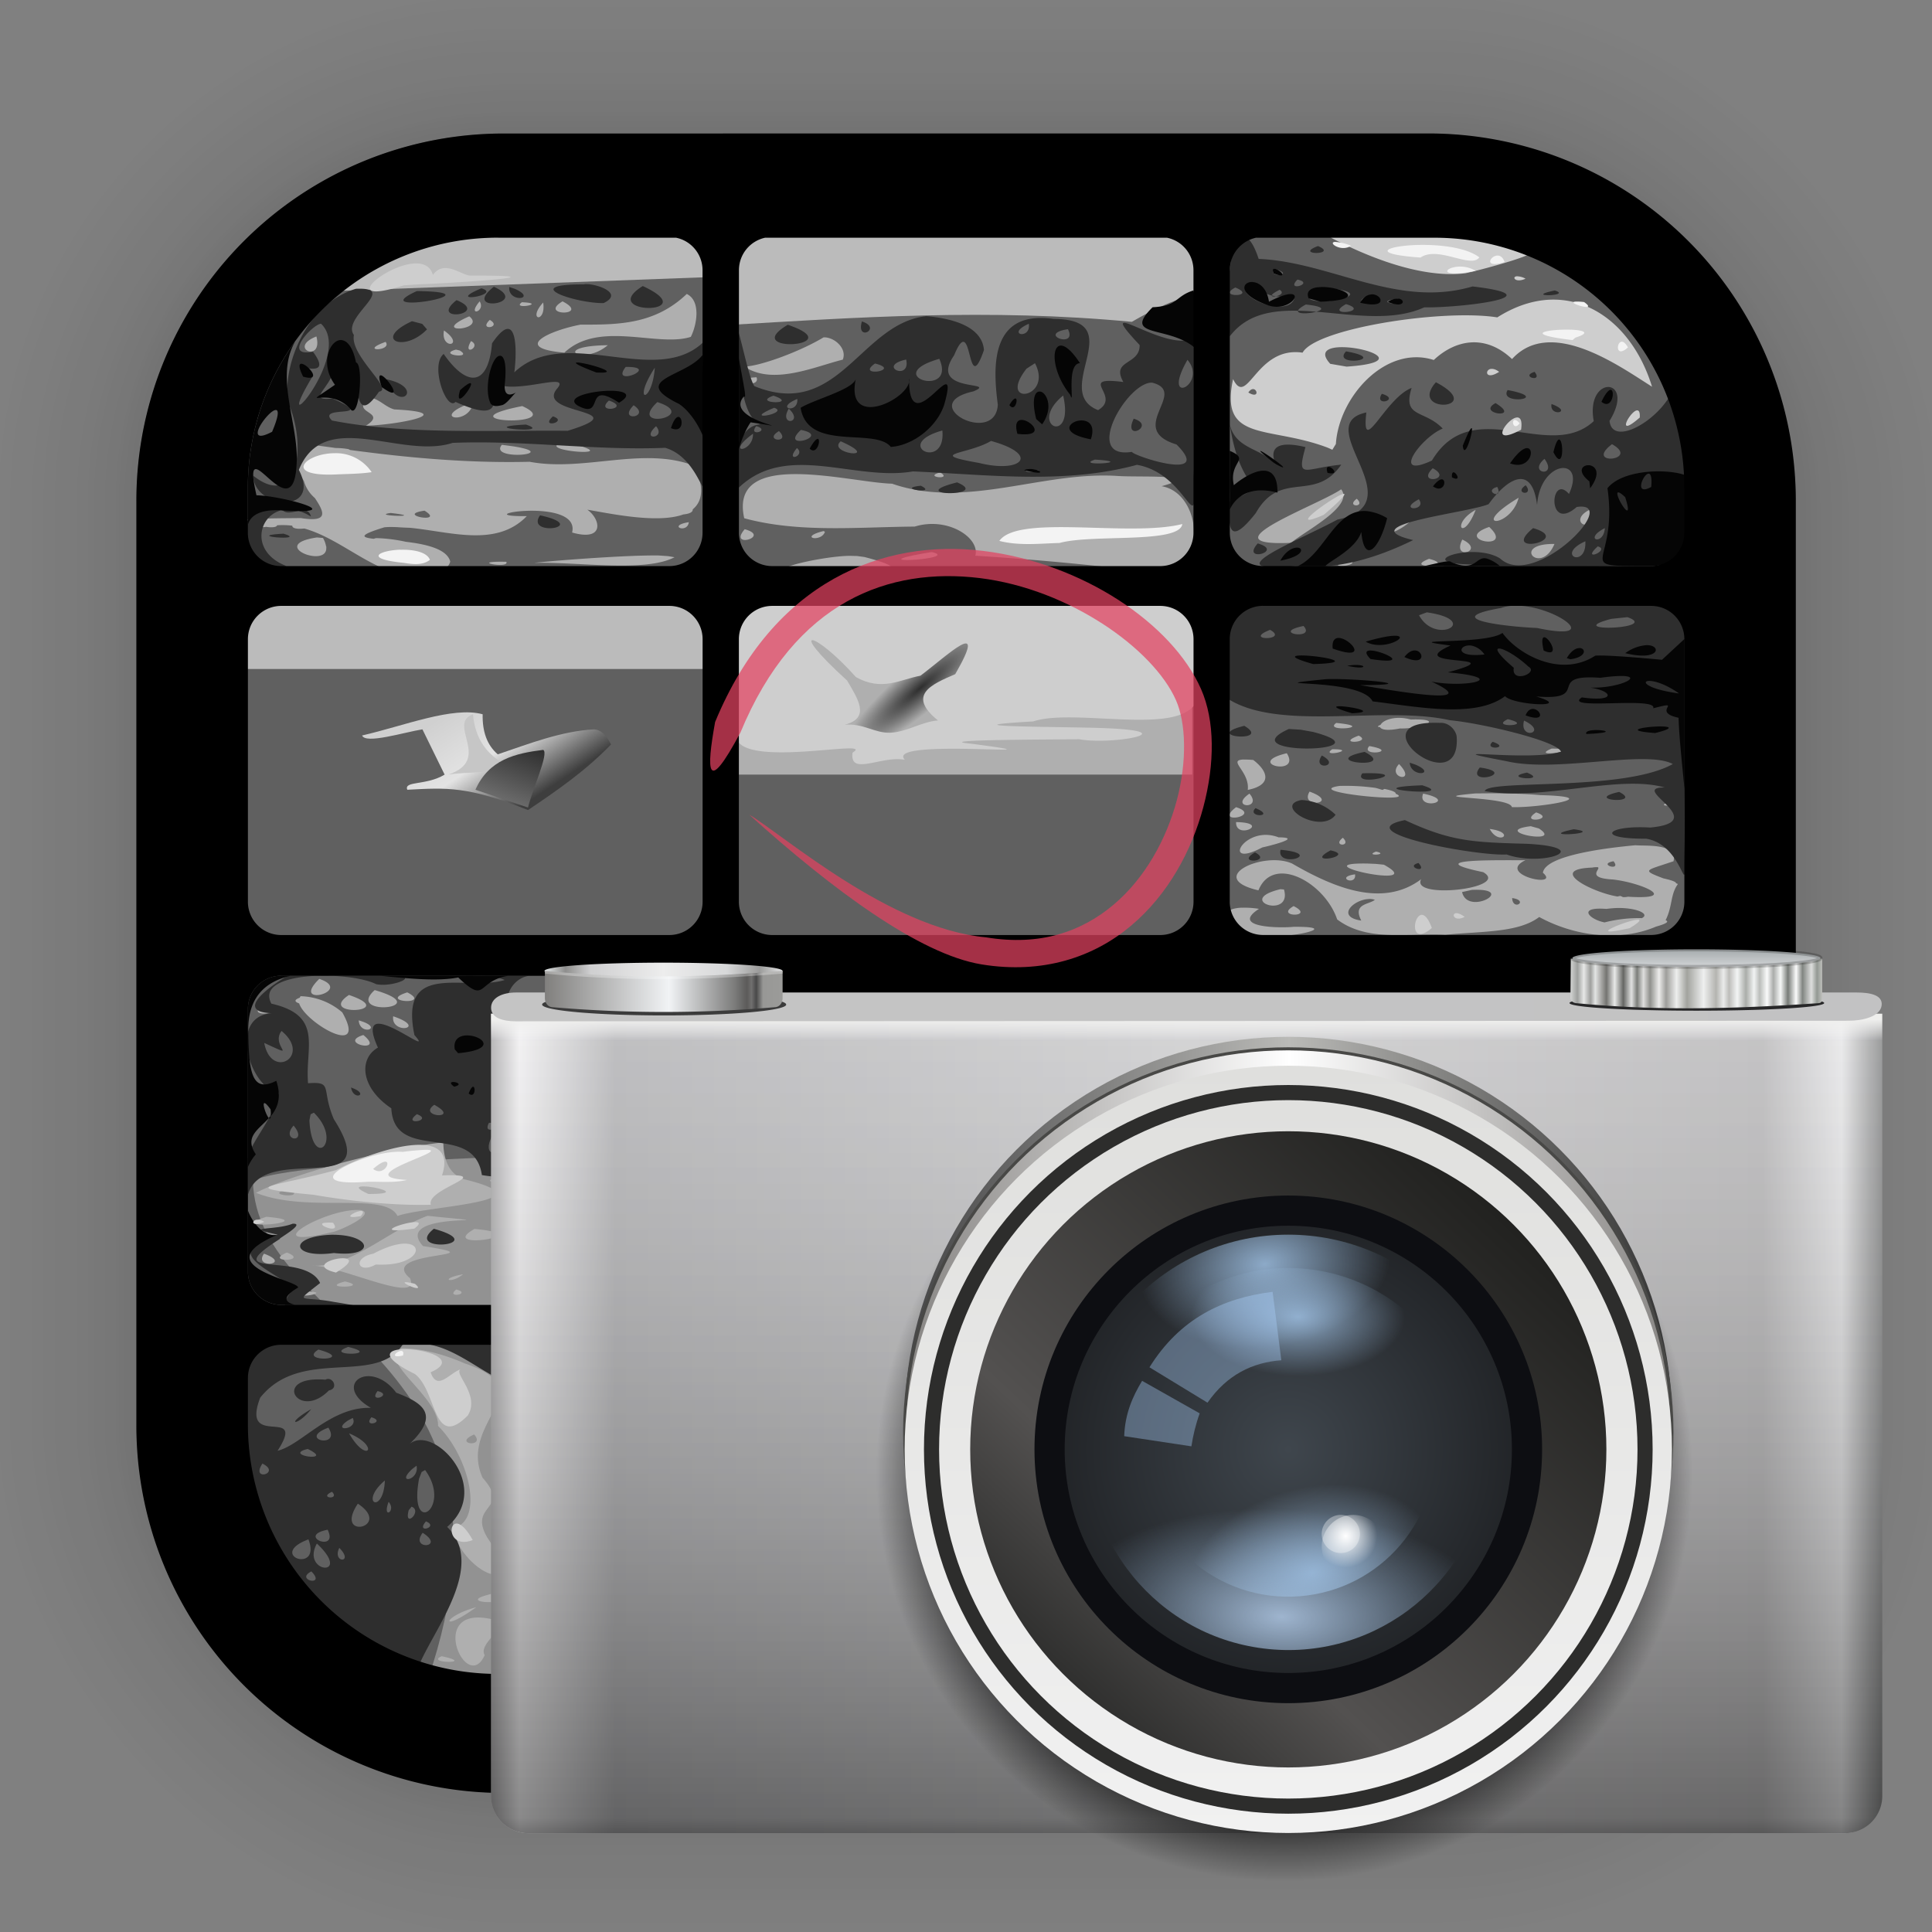 <?xml version="1.0" encoding="UTF-8" standalone="no"?>
<!-- Created with Inkscape (http://www.inkscape.org/) -->

<svg
   xmlns:dc="http://purl.org/dc/elements/1.1/"
   xmlns:cc="http://creativecommons.org/ns#"
   xmlns:rdf="http://www.w3.org/1999/02/22-rdf-syntax-ns#"
   xmlns:svg="http://www.w3.org/2000/svg"
   xmlns="http://www.w3.org/2000/svg"
   xmlns:xlink="http://www.w3.org/1999/xlink"
   xmlns:sodipodi="http://sodipodi.sourceforge.net/DTD/sodipodi-0.dtd"
   xmlns:inkscape="http://www.inkscape.org/namespaces/inkscape"
   width="128"
   height="128"
   viewBox="0 0 33.867 33.867"
   version="1.1"
   id="svg2344"
   inkscape:version="0.92.5 (2060ec1f9f, 2020-04-08)"
   sodipodi:docname="shotwell.svg">
  <rect x="0" y="0" width="33.867" height="33.867" fill="#808080" stroke="none"/>
  <defs
     id="defs2338">
    <linearGradient
       id="linearGradient8265-821-176-38-919-66-249-7-7">
      <stop
         offset="0"
         style="stop-color:#ffffff;stop-opacity:1"
         id="stop2687-1-9" />
      <stop
         offset="1"
         style="stop-color:#ffffff;stop-opacity:0"
         id="stop2689-5-4" />
    </linearGradient>
    <linearGradient
       id="b"
       gradientUnits="userSpaceOnUse"
       x1="13.902"
       x2="38.285"
       y1="25.03"
       y2="25.03">
      <stop
         offset="0"
         stop-color="#a6a5a6"
         id="stop118" />
      <stop
         offset=".02"
         stop-color="#eeedee"
         id="stop120" />
      <stop
         offset=".089"
         stop-color="#adadaf"
         id="stop122" />
      <stop
         offset=".499"
         stop-color="#c7c7c8"
         id="stop124" />
      <stop
         offset=".914"
         stop-color="#b4b3b4"
         id="stop126" />
      <stop
         offset=".971"
         stop-color="#e4e4e5"
         id="stop128" />
      <stop
         offset="1"
         stop-color="#808181"
         stop-opacity=".992"
         id="stop130" />
    </linearGradient>
    <linearGradient
       id="c"
       gradientUnits="userSpaceOnUse"
       x1="21.724"
       x2="21.724"
       y1="18.043"
       y2="32.343">
      <stop
         offset="0"
         stop-color="#efefed"
         id="stop133" />
      <stop
         offset=".026"
         stop-color="#fdfdff"
         stop-opacity=".22"
         id="stop135" />
      <stop
         offset=".979"
         stop-opacity=".42"
         id="stop137" />
      <stop
         offset="1"
         stop-opacity=".522"
         id="stop139" />
    </linearGradient>
    <linearGradient
       id="d"
       gradientUnits="userSpaceOnUse"
       x1="13.903"
       x2="38.276"
       y1="17.827"
       y2="17.827">
      <stop
         offset="0"
         stop-color="#c4c4c4"
         id="stop142" />
      <stop
         offset=".5"
         stop-color="#c4c4c4"
         id="stop144" />
      <stop
         offset="1"
         stop-color="#c2c2c3"
         id="stop146" />
    </linearGradient>
    <radialGradient
       id="e"
       cx="27.805"
       cy="26.005"
       gradientUnits="userSpaceOnUse"
       r="7.156">
      <stop
         offset="0"
         stop-color="#25060b"
         id="stop188" />
      <stop
         offset=".874"
         stop-opacity=".508"
         id="stop190" />
      <stop
         offset="1"
         stop-opacity="0"
         id="stop192" />
    </radialGradient>
    <linearGradient
       id="f"
       gradientUnits="userSpaceOnUse"
       x1="21.204"
       x2="34.599"
       y1="23.636"
       y2="23.636">
      <stop
         offset="0"
         stop-color="#464647"
         id="stop154" />
      <stop
         offset=".5"
         stop-color="#babab7"
         id="stop156" />
      <stop
         offset="1"
         stop-color="#333"
         id="stop158" />
    </linearGradient>
    <linearGradient
       id="g"
       gradientUnits="userSpaceOnUse"
       x1="21.204"
       x2="34.599"
       y1="23.847"
       y2="23.847">
      <stop
         offset="0"
         stop-color="#888684"
         id="stop161" />
      <stop
         offset=".5"
         stop-color="#fff"
         id="stop163" />
      <stop
         offset="1"
         stop-color="#888684"
         id="stop165" />
    </linearGradient>
    <linearGradient
       id="h"
       gradientUnits="userSpaceOnUse"
       x1="28.447"
       x2="28.447"
       y1="18.801"
       y2="32.377">
      <stop
         offset="0"
         stop-color="#dfdfdd"
         id="stop149" />
      <stop
         offset="1"
         stop-color="#f1f1f1"
         id="stop151" />
    </linearGradient>
    <linearGradient
       id="i"
       gradientUnits="userSpaceOnUse"
       x1="23.621"
       x2="31.24"
       y1="29.229"
       y2="21.149">
      <stop
         offset="0"
         stop-color="#30302f"
         id="stop168" />
      <stop
         offset=".26"
         stop-color="#535150"
         id="stop170" />
      <stop
         offset="1"
         stop-color="#222220"
         id="stop172" />
    </linearGradient>
    <radialGradient
       id="j"
       cx="27.875"
       cy="25.581"
       gradientUnits="userSpaceOnUse"
       r="4.448">
      <stop
         offset="0"
         stop-color="#3f464d"
         id="stop176" />
      <stop
         offset="1"
         stop-color="#1f2124"
         id="stop178" />
    </radialGradient>
    <radialGradient
       id="k"
       cx="-2.089"
       cy="64.33"
       gradientTransform="matrix(-0.549,0.075,-0.049,-0.362,29.468,45.778)"
       gradientUnits="userSpaceOnUse"
       r="4.001"
       xlink:href="#a" />
    <linearGradient
       id="a">
      <stop
         offset="0"
         stop-color="#9bbcde"
         stop-opacity=".875"
         id="stop2" />
      <stop
         offset="1"
         stop-color="#9bbcde"
         stop-opacity="0"
         id="stop4" />
    </linearGradient>
    <radialGradient
       id="l"
       cx="-2.2"
       cy="64.283"
       gradientTransform="matrix(-0.94,0.093,-0.046,-0.469,-30.78,6.259)"
       gradientUnits="userSpaceOnUse"
       r="4.001">
      <stop
         offset="0"
         stop-color="#afc8e5"
         stop-opacity=".875"
         id="stop181" />
      <stop
         offset="1"
         stop-color="#9bbcde"
         stop-opacity="0"
         id="stop183" />
    </radialGradient>
    <radialGradient
       id="m"
       cx="-2.324"
       cy="62.916"
       gradientTransform="matrix(-0.462,0.075,-0.042,-0.256,33.087,34.555)"
       gradientUnits="userSpaceOnUse"
       r="4.001"
       xlink:href="#a" />
    <radialGradient
       id="n"
       cx="-2.46"
       cy="64.408"
       gradientTransform="matrix(-0.552,0.063,-0.042,-0.372,-23.212,-6.984)"
       gradientUnits="userSpaceOnUse"
       r="4.001"
       xlink:href="#a" />
    <linearGradient
       id="o"
       gradientTransform="matrix(1.082,0,0,1.354,1.434,-7.139)"
       gradientUnits="userSpaceOnUse"
       x1="12.387"
       x2="16.242"
       y1="17.971"
       y2="17.971">
      <stop
         offset="0"
         stop-color="#e4e8e9"
         id="stop98" />
      <stop
         offset=".089"
         stop-color="#8e8e8d"
         id="stop100" />
      <stop
         offset=".193"
         stop-color="#cfcfd0"
         id="stop102" />
      <stop
         offset=".498"
         stop-color="#ededed"
         id="stop104" />
      <stop
         offset=".767"
         stop-color="#d7d8d9"
         id="stop106" />
      <stop
         offset=".903"
         stop-color="#9b9b9a"
         id="stop108" />
      <stop
         offset="1"
         stop-color="#e0e1e2"
         id="stop110" />
    </linearGradient>
    <linearGradient
       id="p"
       gradientTransform="matrix(1.082,0,0,1.354,1.434,-7.139)"
       gradientUnits="userSpaceOnUse"
       x1="12.393"
       x2="16.242"
       y1="18.208"
       y2="18.208">
      <stop
         offset="0"
         stop-color="#807f7d"
         id="stop7" />
      <stop
         offset=".523"
         stop-color="#f1f3f5"
         id="stop9" />
      <stop
         offset=".799"
         stop-color="#7c7c7b"
         id="stop11" />
      <stop
         offset=".851"
         stop-color="#5c5b5a"
         id="stop13" />
      <stop
         offset=".87"
         stop-color="#706f6e"
         id="stop15" />
      <stop
         offset=".89"
         stop-color="#494949"
         id="stop17" />
      <stop
         offset=".919"
         stop-color="#989896"
         id="stop19" />
      <stop
         offset="1"
         stop-color="#9b9b99"
         id="stop21" />
    </linearGradient>
    <linearGradient
       id="q"
       gradientTransform="matrix(0.067,0,0,0.064,0.073,-41.245)"
       gradientUnits="userSpaceOnUse"
       x1="414.565"
       x2="476.07"
       y1="260.911"
       y2="260.97">
      <stop
         offset="0"
         stop-color="#e7e8e7"
         id="stop24" />
      <stop
         offset=".038"
         stop-color="#9ea09e"
         id="stop26" />
      <stop
         offset=".063"
         stop-color="#e6e7e6"
         id="stop28" />
      <stop
         offset=".089"
         stop-color="#9e9f9d"
         id="stop30" />
      <stop
         offset=".108"
         stop-color="#e2e4e3"
         id="stop32" />
      <stop
         offset=".127"
         stop-color="#b3b3b1"
         id="stop34" />
      <stop
         offset=".152"
         stop-color="#747471"
         id="stop36" />
      <stop
         offset=".184"
         stop-color="#e7e8e7"
         id="stop38" />
      <stop
         offset=".218"
         stop-color="#666764"
         id="stop40" />
      <stop
         offset=".25"
         stop-color="#e0e1e0"
         id="stop42" />
      <stop
         offset=".272"
         stop-color="#7d7f7b"
         id="stop44" />
      <stop
         offset=".297"
         stop-color="#dededd"
         id="stop46" />
      <stop
         offset=".323"
         stop-color="#90918d"
         id="stop48" />
      <stop
         offset=".358"
         stop-color="#ececeb"
         id="stop50" />
      <stop
         offset=".386"
         stop-color="#9e9e9b"
         id="stop52" />
      <stop
         offset=".427"
         stop-color="#edeeed"
         id="stop54" />
      <stop
         offset=".468"
         stop-color="#a2a39e"
         id="stop56" />
      <stop
         offset=".533"
         stop-color="#eeefef"
         id="stop58" />
      <stop
         offset=".582"
         stop-color="#b4b4b0"
         id="stop60" />
      <stop
         offset=".611"
         stop-color="#eaebea"
         id="stop62" />
      <stop
         offset=".633"
         stop-color="#bdbdba"
         id="stop64" />
      <stop
         offset=".665"
         stop-color="#f3f5f5"
         id="stop66" />
      <stop
         offset=".699"
         stop-color="#aaada9"
         id="stop68" />
      <stop
         offset=".731"
         stop-color="#f1f3f3"
         id="stop70" />
      <stop
         offset=".753"
         stop-color="#babdba"
         id="stop72" />
      <stop
         offset=".782"
         stop-color="#f9fafa"
         id="stop74" />
      <stop
         offset=".807"
         stop-color="#aaacaa"
         id="stop76" />
      <stop
         offset=".835"
         stop-color="#f6f8f7"
         id="stop78" />
      <stop
         offset=".864"
         stop-color="#787c78"
         id="stop80" />
      <stop
         offset=".896"
         stop-color="#fafbfb"
         id="stop82" />
      <stop
         offset=".921"
         stop-color="#828682"
         id="stop84" />
      <stop
         offset=".956"
         stop-color="#dddedd"
         id="stop86" />
      <stop
         offset=".978"
         stop-color="#939993"
         id="stop88" />
      <stop
         offset="1"
         stop-color="#c3c3c0"
         id="stop90" />
    </linearGradient>
    <linearGradient
       id="r"
       gradientUnits="userSpaceOnUse"
       x1="30.196"
       x2="30.196"
       y1="-24.75"
       y2="-25.056">
      <stop
         offset="0"
         stop-color="#cfd2d4"
         id="stop93" />
      <stop
         offset="1"
         stop-color="#a2a7a9"
         id="stop95" />
    </linearGradient>
    <radialGradient
       id="s"
       cx="28.881"
       cy="27.1"
       gradientUnits="userSpaceOnUse"
       r="0.553">
      <stop
         offset="0"
         stop-color="#fff"
         id="stop113" />
      <stop
         offset="1"
         stop-color="#fff"
         stop-opacity="0"
         id="stop115" />
    </radialGradient>
    <radialGradient
       id="t"
       cx="17.737"
       cy="12.757"
       gradientTransform="matrix(0.937,-0.796,0.184,0.217,-18.107,23.094)"
       gradientUnits="userSpaceOnUse"
       r="1.372">
      <stop
         offset="0"
         stop-color="#2e2e2e"
         id="stop195" />
      <stop
         offset="1"
         stop-color="#afafaf"
         id="stop197" />
    </radialGradient>
    <linearGradient
       gradientTransform="matrix(0.972,0,0,0.972,-13.797,-0.15)"
       id="u"
       gradientUnits="userSpaceOnUse"
       x1="7.144"
       x2="8.295"
       y1="12.436"
       y2="14.177">
      <stop
         offset="0"
         stop-color="#d0d0d0"
         id="stop200" />
      <stop
         offset=".5"
         stop-color="#e3e3e3"
         id="stop202" />
      <stop
         offset="1"
         stop-color="#3e3e3e"
         id="stop204" />
    </linearGradient>
    <linearGradient
       gradientTransform="matrix(0.972,0,0,0.972,-13.797,-0.15)"
       id="v"
       gradientUnits="userSpaceOnUse"
       x1="8.467"
       x2="8.087"
       y1="13.324"
       y2="14.288">
      <stop
         offset="0"
         stop-color="#2e2e2e"
         id="stop207" />
      <stop
         offset="1"
         stop-color="#696969"
         id="stop209" />
    </linearGradient>
  </defs>
  <sodipodi:namedview
     id="base"
     pagecolor="#ffffff"
     bordercolor="#666666"
     borderopacity="1.0"
     inkscape:pageopacity="0.0"
     inkscape:pageshadow="2"
     inkscape:zoom="1.979899"
     inkscape:cx="-179.47242"
     inkscape:cy="172.5567"
     inkscape:document-units="mm"
     inkscape:current-layer="layer1"
     showgrid="false"
     units="px"
     inkscape:window-width="1920"
     inkscape:window-height="1019"
     inkscape:window-x="0"
     inkscape:window-y="30"
     inkscape:window-maximized="1" />
  <g
     inkscape:label="Capa 1"
     inkscape:groupmode="layer"
     id="layer1"
     transform="translate(0,-263.133)">
    <g
       style="opacity:0.295"
       transform="matrix(0.976,0,0,0.976,-65.743,225.763)"
       id="g1702">
      <rect
         ry="6.61"
         rx="6.61"
         y="40.71"
         x="69.84"
         height="29.811"
         width="29.811"
         id="rect1634"
         style="fill:none;fill-opacity:1;stroke:#000000;stroke-width:0.1;stroke-linecap:round;stroke-linejoin:round;stroke-miterlimit:4;stroke-dasharray:none;stroke-opacity:0.02" />
      <rect
         style="fill:none;fill-opacity:1;stroke:#000000;stroke-width:0.2;stroke-linecap:round;stroke-linejoin:round;stroke-miterlimit:4;stroke-dasharray:none;stroke-opacity:0.02"
         id="rect1638"
         width="29.811"
         height="29.811"
         x="69.84"
         y="40.71"
         rx="6.61"
         ry="6.61" />
      <rect
         ry="6.61"
         rx="6.61"
         y="40.71"
         x="69.84"
         height="29.811"
         width="29.811"
         id="rect1640"
         style="fill:none;fill-opacity:1;stroke:#000000;stroke-width:0.3;stroke-linecap:round;stroke-linejoin:round;stroke-miterlimit:4;stroke-dasharray:none;stroke-opacity:0.02" />
      <rect
         style="fill:none;fill-opacity:1;stroke:#000000;stroke-width:0.4;stroke-linecap:round;stroke-linejoin:round;stroke-miterlimit:4;stroke-dasharray:none;stroke-opacity:0.02"
         id="rect1642"
         width="29.811"
         height="29.811"
         x="69.84"
         y="40.71"
         rx="6.61"
         ry="6.61" />
      <rect
         ry="6.61"
         rx="6.61"
         y="40.71"
         x="69.84"
         height="29.811"
         width="29.811"
         id="rect1644"
         style="fill:none;fill-opacity:1;stroke:#000000;stroke-width:0.5;stroke-linecap:round;stroke-linejoin:round;stroke-miterlimit:4;stroke-dasharray:none;stroke-opacity:0.02" />
      <rect
         style="fill:none;fill-opacity:1;stroke:#000000;stroke-width:0.6;stroke-linecap:round;stroke-linejoin:round;stroke-miterlimit:4;stroke-dasharray:none;stroke-opacity:0.02"
         id="rect1646"
         width="29.811"
         height="29.811"
         x="69.84"
         y="40.71"
         rx="6.61"
         ry="6.61" />
      <rect
         ry="6.61"
         rx="6.61"
         y="40.71"
         x="69.84"
         height="29.811"
         width="29.811"
         id="rect1648"
         style="fill:none;fill-opacity:1;stroke:#000000;stroke-width:0.7;stroke-linecap:round;stroke-linejoin:round;stroke-miterlimit:4;stroke-dasharray:none;stroke-opacity:0.02" />
      <rect
         style="fill:none;fill-opacity:1;stroke:#000000;stroke-width:0.8;stroke-linecap:round;stroke-linejoin:round;stroke-miterlimit:4;stroke-dasharray:none;stroke-opacity:0.02"
         id="rect1650"
         width="29.811"
         height="29.811"
         x="69.84"
         y="40.71"
         rx="6.61"
         ry="6.61" />
      <rect
         ry="6.61"
         rx="6.61"
         y="40.71"
         x="69.84"
         height="29.811"
         width="29.811"
         id="rect1652"
         style="fill:none;fill-opacity:1;stroke:#000000;stroke-width:1;stroke-linecap:round;stroke-linejoin:round;stroke-miterlimit:4;stroke-dasharray:none;stroke-opacity:0.02" />
      <rect
         style="fill:none;fill-opacity:1;stroke:#000000;stroke-width:1.2;stroke-linecap:round;stroke-linejoin:round;stroke-miterlimit:4;stroke-dasharray:none;stroke-opacity:0.02"
         id="rect1654"
         width="29.811"
         height="29.811"
         x="69.84"
         y="40.71"
         rx="6.61"
         ry="6.61" />
      <rect
         ry="6.61"
         rx="6.61"
         y="40.71"
         x="69.84"
         height="29.811"
         width="29.811"
         id="rect1656"
         style="fill:none;fill-opacity:1;stroke:#000000;stroke-width:1.4;stroke-linecap:round;stroke-linejoin:round;stroke-miterlimit:4;stroke-dasharray:none;stroke-opacity:0.02" />
      <rect
         style="fill:none;fill-opacity:1;stroke:#000000;stroke-width:1.6;stroke-linecap:round;stroke-linejoin:round;stroke-miterlimit:4;stroke-dasharray:none;stroke-opacity:0.02"
         id="rect1658"
         width="29.811"
         height="29.811"
         x="69.84"
         y="40.71"
         rx="6.61"
         ry="6.61" />
      <rect
         ry="6.61"
         rx="6.61"
         y="40.71"
         x="69.84"
         height="29.811"
         width="29.811"
         id="rect1660"
         style="fill:none;fill-opacity:1;stroke:#000000;stroke-width:1.8;stroke-linecap:round;stroke-linejoin:round;stroke-miterlimit:4;stroke-dasharray:none;stroke-opacity:0.02" />
      <rect
         style="fill:none;fill-opacity:1;stroke:#000000;stroke-width:2;stroke-linecap:round;stroke-linejoin:round;stroke-miterlimit:4;stroke-dasharray:none;stroke-opacity:0.02"
         id="rect1662"
         width="29.811"
         height="29.811"
         x="69.84"
         y="40.71"
         rx="6.61"
         ry="6.61" />
      <rect
         ry="6.61"
         rx="6.61"
         y="40.71"
         x="69.84"
         height="29.811"
         width="29.811"
         id="rect1664"
         style="fill:none;fill-opacity:1;stroke:#000000;stroke-width:2.2;stroke-linecap:round;stroke-linejoin:round;stroke-miterlimit:4;stroke-dasharray:none;stroke-opacity:0.02" />
      <rect
         style="fill:none;fill-opacity:1;stroke:#000000;stroke-width:2.6;stroke-linecap:round;stroke-linejoin:round;stroke-miterlimit:4;stroke-dasharray:none;stroke-opacity:0.02"
         id="rect1666"
         width="29.811"
         height="29.811"
         x="69.84"
         y="40.71"
         rx="6.61"
         ry="6.61" />
      <rect
         ry="6.61"
         rx="6.61"
         y="40.71"
         x="69.84"
         height="29.811"
         width="29.811"
         id="rect1668"
         style="fill:none;fill-opacity:1;stroke:#000000;stroke-width:3;stroke-linecap:round;stroke-linejoin:round;stroke-miterlimit:4;stroke-dasharray:none;stroke-opacity:0.02" />
      <rect
         style="fill:none;fill-opacity:1;stroke:#000000;stroke-width:3.4;stroke-linecap:round;stroke-linejoin:round;stroke-miterlimit:4;stroke-dasharray:none;stroke-opacity:0.02"
         id="rect1670"
         width="29.811"
         height="29.811"
         x="69.84"
         y="40.71"
         rx="6.61"
         ry="6.61" />
      <rect
         ry="6.61"
         rx="6.61"
         y="40.71"
         x="69.84"
         height="29.811"
         width="29.811"
         id="rect1672"
         style="fill:none;fill-opacity:1;stroke:#000000;stroke-width:3.8;stroke-linecap:round;stroke-linejoin:round;stroke-miterlimit:4;stroke-dasharray:none;stroke-opacity:0.02" />
      <rect
         style="fill:none;fill-opacity:1;stroke:#000000;stroke-width:4.2;stroke-linecap:round;stroke-linejoin:round;stroke-miterlimit:4;stroke-dasharray:none;stroke-opacity:0.02"
         id="rect1674"
         width="29.811"
         height="29.811"
         x="69.84"
         y="40.71"
         rx="6.61"
         ry="6.61" />
      <rect
         ry="6.61"
         rx="6.61"
         y="40.71"
         x="69.84"
         height="29.811"
         width="29.811"
         id="rect1676"
         style="fill:none;fill-opacity:1;stroke:#000000;stroke-width:4.6;stroke-linecap:round;stroke-linejoin:round;stroke-miterlimit:4;stroke-dasharray:none;stroke-opacity:0.02" />
      <rect
         style="fill:none;fill-opacity:1;stroke:#000000;stroke-width:5;stroke-linecap:round;stroke-linejoin:round;stroke-miterlimit:4;stroke-dasharray:none;stroke-opacity:0.02"
         id="rect1678"
         width="29.811"
         height="29.811"
         x="69.84"
         y="40.71"
         rx="6.61"
         ry="6.61" />
    </g>
    <g
       transform="matrix(1.029,0,0,1.029,15.25,263.108)"
       id="g3128">
      <rect
         style="fill:#606060;stroke-width:0.972"
         height="28.269"
         rx="6.268"
         width="28.269"
         x="-12.496"
         y="2.298"
         id="rect212" />
      <path
         inkscape:connector-curvature="0"
         style="fill:#bbbbbb;stroke-width:0.972"
         d="M -9.425,4.993 -2.482,4.735 V 5.565 C -0.225,5.431 2.021,5.274 4.461,5.507 4.815,5.303 5.183,5.107 5.747,4.992 V 3.708 H -9.425 Z m -1.286,5.271 h 7.971 v 1.157 h -7.971 z"
         id="path218" />
      <path
         inkscape:connector-curvature="0"
         style="fill:#929292;stroke-width:0.972"
         d="m -2.482,19.65 c 0,0 -7.027,0.045 -8.03,0.485 0.058,2.601 5.021,2.947 2.886,8.772 h 5.143 z"
         id="path222" />
      <path
         inkscape:connector-curvature="0"
         style="fill:#afafaf;stroke-width:0.972"
         d="m -3.121,5.032 c -0.545,0.521 -1.17,0.525 -1.807,0.522 -0.519,0.098 -1.194,0.397 -0.278,0.478 0.591,-0.557 1.59,-0.087 2.154,-0.269 0.1,-0.196 0.179,-0.609 -0.068,-0.731 z m -3.528,0.126 c -0.233,0.275 0.111,0.179 0,0 z m 1.412,0 c -0.431,0.254 0.493,0.254 0,0 z M -5.929,5.173 c -0.191,0.136 0.456,0.019 0,0 z m 0.362,0.005 c -0.282,0.308 0.055,0.36 0,0 z m -1.259,0.235 c -0.713,0.313 0.305,0.239 0,0 z m 0.35,0.061 c -0.209,0.195 0.224,0.13 0,0 z m -0.781,0.18 c -0.063,0.34 0.378,0.266 0,0 z m -2.173,0.102 c -0.503,0.198 0.119,0.463 0,0 z m 8.637,0.017 C -1.188,6.011 -1.856,6.258 -2.138,6.27 c 0.487,0.324 1.196,0 1.675,-0.119 0.078,-0.196 -0.153,-0.391 -0.33,-0.379 z m -6.003,0.062 c -0.16,0.276 0.192,0.094 0,0 z m -1.455,0.013 c -0.479,0.172 0.122,0.163 0,0 z m 3.785,0.057 c -0.998,0.013 -0.431,0.364 0,0 z m -2.587,0.075 c -0.331,0.089 0.313,0.165 0.064,0.015 z m 5.12,0.471 c -0.615,0.037 0.087,0.224 0,0 z M -8.519,6.797 C -8.897,7.07 -8.192,7.027 -8.586,7.276 -8.068,7.266 -6.962,7.055 -8.102,6.999 -8.256,6.959 -8.36,6.818 -8.52,6.797 Z m 1.759,0.078 c -0.795,0.278 -0.052,0.413 0,0 z m 0.836,0.067 c -1.441,0.285 0.811,0.363 0,0 z m -4.469,0.093 -0.058,0.201 -0.025,0.1 c 0.026,-0.114 0.054,-0.225 0.084,-0.301 z m -0.084,0.301 -0.005,0.021 z m -0.005,0.021 -0.019,0.083 c -0.101,0.624 -0.058,0.269 0.019,-0.083 z m 5.215,0.216 c -0.414,0.133 1.091,0.248 0.225,0.019 z m -1.003,0.029 c -0.24,0.28 1.045,0.16 0.194,0.026 z m -3.131,0.01 c -0.472,0.084 -0.398,0.345 -0.242,0.607 0.03,0.107 0.093,0.209 0.187,0.29 0.161,0.241 0.241,0.418 -0.24,0.341 -0.381,0.006 -1.726,-0.004 -0.625,0.155 l 0.032,-0.006 c 0.083,0.014 0.183,0.011 0.189,-0.026 0.089,-0.006 0.175,-0.004 0.259,0.007 -9.771e-4,0.052 0.102,0.059 0.206,0.048 0.501,0.142 0.928,0.52 1.426,0.714 0.335,-0.062 0.977,0.159 1.059,-0.151 C -7.204,9.377 -7.558,9.295 -7.906,9.254 a 2.69,2.69 0 0 0 -0.509,-0.063 l -0.04,0.012 c -0.217,-0.025 -0.25,-0.063 0.183,-0.196 0.068,-0.007 0.139,-0.005 0.21,-0.003 0.076,0.006 0.153,0.009 0.23,0.012 0.696,0.069 1.469,0.335 1.986,-0.199 -1.123,0.01 0.925,-0.346 0.772,0.279 0.56,0.16 0.488,-0.229 0.259,-0.389 0.409,0.07 1.201,0.239 1.636,0.081 0.1,-0.01 0.164,-0.037 0.16,-0.087 0.159,-0.13 0.204,-0.357 0.037,-0.737 -0.871,-0.345 -1.883,0.102 -2.815,-0.073 -1.025,0.025 -2.046,-0.064 -3.058,-0.201 l -0.03,-0.015 a 1.361,1.361 0 0 0 -0.221,-0.019 c -0.097,-0.015 -0.196,-0.026 -0.294,-0.041 z m 6.361,0.25 c -0.232,0.124 0.404,0.033 0,0 z m 4.236,0.211 c -0.307,0.078 0.229,0.136 0,0 z m -2.454,0.028 c -0.571,-0.002 -1.018,0.15 -0.884,0.752 0.93,0.253 1.944,0.149 2.904,0.142 0.566,-0.174 1.115,0.194 1.033,0.496 0.977,0.062 1.956,0.152 2.922,0.272 1.052,0.24 1.005,-1.329 0.251,-1.456 C 5.733,8.096 4.576,8.158 4.225,8.133 2.934,8.047 1.642,8.703 0.376,8.264 0.01,8.255 -0.686,8.102 -1.257,8.101 Z m 9.285,0.259 c -0.377,0.265 -2.367,0.979 -0.853,0.912 0.224,-0.195 1.083,-0.625 0.853,-0.912 z m 3.023,0.144 c -0.884,0.531 -0.131,0.523 0,0 z m -2.757,0.017 c -0.2,0.146 0.167,0.154 0,0 z m 3.997,0.172 c -0.459,0.208 0.068,0.483 0,0 z m -1.972,0.017 c -0.428,0.238 -0.216,0.561 0,0 z m -17.906,0.014 c 0.371,0.228 -0.519,0.074 0,0 z m -0.576,0.039 c 0.663,0.078 -0.37,0.051 0,0 z M 9.233,8.884 c -0.636,0.194 -0.411,0.365 0,0 z m -12.319,0.036 c -0.379,0.059 -0.023,0.204 0,0 z M 10.549,9.001 c -0.651,0.225 0.457,0.425 0,0 z m -12.683,0.039 c -0.292,0.34 0.462,0.126 0,0 z m 1.343,0.031 c -0.443,0.11 -0.036,0.201 0.024,0.012 z M -9.421,9.18 c -0.847,0.126 0.177,0.533 0.159,0.175 0.003,-0.01 0,-0.019 -0.005,-0.031 a 0.418,0.418 0 0 0 -0.051,-0.135 z m 19.512,0.036 c -0.19,0.373 0.41,0.192 0,0 z m 1.57,0.075 c -0.758,-0.01 -0.233,0.552 0,0 z m -13.796,0.125 0.07,0.085 z m 3.185,0.013 c -1.399,0.232 0.55,0.121 0,0 z m -4.649,0.058 c -0.62,-0.009 -2.029,0.109 -2.119,0.127 0.742,-0.022 1.884,0.166 2.389,-0.097 l -0.11,-0.019 z m 3.25,0.006 c -0.559,0.009 -1.827,0.33 -0.612,0.259 0.486,0.014 2.119,0.085 0.866,-0.239 l -0.127,-0.017 z m 9.873,0.051 c -0.466,0.184 0.504,0.129 0,0 z m -1.396,0.01 c -0.488,0.197 0.363,0.095 0,0 z m -14.323,0.041 c -0.688,-0.016 0.066,0.126 0,0 z M 9.039,12.254 c -0.183,-0.007 -0.311,0.058 -0.34,0.118 -0.064,0.026 -0.054,0.037 -0.009,0.039 0.019,0.043 0.12,0.067 0.339,0.023 0.373,0.01 0.799,-0.171 0.183,-0.152 a 0.746,0.746 0 0 0 -0.173,-0.028 z m -1.096,0.086 c -0.236,0.168 0.719,0.068 0,0 z m 0.382,0.216 c -0.418,0.155 0.253,0.124 0,0 z m 0.182,0.178 c -0.174,0.187 0.544,0.096 0,0 z m 3.105,0.043 c -0.425,0.18 0.695,9.77e-4 0,0 z m -3.736,0.011 c -0.224,0.151 0.472,0 0,0 z m -0.775,0.068 c -0.742,0.177 0.255,0.405 0,0 z m -0.736,0.107 c -0.284,0.011 0.108,0.199 0.071,0.518 0.424,-0.086 0.343,-0.319 0.094,-0.51 a 1.435,1.435 0 0 0 -0.165,-0.007 z m 2.648,0.077 c -0.226,0.243 0.326,0.34 0,0 z m -1.015,0.373 c -0.675,0.099 1.363,0.304 0.958,0.133 0.006,-0.023 -0.041,-0.052 -0.191,-0.082 -0.017,0.007 -0.019,0.01 -0.034,0.017 -0.047,-0.013 -0.06,-0.02 -0.122,-0.035 a 3.664,3.664 0 0 0 -0.61,-0.033 z m -0.509,0.097 c -0.182,0.304 0.546,0.198 0,0 z m 2.824,0.031 c -0.996,0.09 0.593,0.042 0.622,0.233 0.432,0.017 1.648,-0.175 0.489,-0.204 -0.369,-0.034 -0.741,-0.033 -1.111,-0.029 z m -0.889,0.003 c -0.122,0.297 0.626,0.13 0,0 z m -2.959,0 c -0.363,0.248 0.235,0.278 0,0 z m 7.163,0.136 c -0.374,0.133 0.432,0.039 0,0 z m -7.391,0.095 c -0.408,0.311 0.465,0.149 0,0 z m 5.112,0.089 c -0.315,0.203 0.362,0.121 0,0 z M 6.237,14.029 c -0.012,0.314 0.617,0.01 0,0 z m 5.02,0.07 c -0.724,0.089 0.582,0.328 0.139,0.039 z m -0.699,0.047 c 0.156,0.295 0.461,0.06 0,0 z m -3.806,0.101 c -0.46,-0.008 -0.697,0.547 -0.069,0.214 0.051,-0.01 0.729,-0.17 0.278,-0.172 a 0.603,0.603 0 0 0 -0.209,-0.042 z m 1.304,0.049 c -0.197,0.15 0.164,0.16 0,0 z m 4.977,0.128 c -0.458,0.043 -1.529,0.167 -1.569,0.468 0.313,0.272 -0.809,0.032 -0.298,-0.214 -0.387,0.005 -1.852,-0.033 -0.719,0.204 0.479,0.277 -1.248,0.472 -1.057,0.12 -0.65,0.488 -1.47,0.155 -2.199,-0.267 -0.486,-0.217 -1.492,0.243 -0.573,0.457 0.248,-0.617 1.128,-0.139 1.341,0.495 0.515,0.39 1.228,0.23 1.844,0.262 0.623,-0.063 1.241,-0.032 1.598,-0.303 0.592,0.323 1.361,0.431 1.992,0.163 0.14,-0.039 0.238,-0.08 0.161,-0.108 0.122,-0.245 0.078,-0.436 0.21,-0.617 l -0.034,-0.014 c 0.006,-0.02 -0.062,-0.049 -0.213,-0.082 -0.386,-0.147 -0.302,-0.13 0.172,-0.292 0.071,-0.313 -0.481,-0.255 -0.655,-0.273 z m -4.412,0.107 c -0.218,0.084 0.247,0.053 0,0 z m 4.046,0.165 c 0.146,0.181 -0.287,0.052 0,0 z m -4.194,0.039 c -1.178,-0.019 1.084,0.459 0.282,0.02 l -0.137,-0.014 z m 3.912,0.061 c 0.113,0.009 -0.233,0.184 0.272,0.211 0.485,0.054 1.156,0.35 0.255,0.293 a 0.291,0.291 0 0 1 -0.084,0.007 c -0.019,-0.008 -0.022,-0.012 -0.045,-0.02 -0.024,0.003 -0.029,0.006 -0.049,0.01 -0.421,-0.068 -1.21,-0.465 -0.43,-0.493 a 0.371,0.371 0 0 1 0.08,-0.007 z m -4.121,0.123 c -0.354,0.048 0.026,0.21 0,0 z m -1.272,0.253 c -0.794,0.19 0.209,0.519 0.061,0.005 z m 3.261,0.012 c 0.791,-0.036 -0.072,0.454 -0.166,0.037 z m 0.687,0.139 c 0.294,0.042 0.01,0.23 0,0 z m -2.446,0.016 a 0.292,0.292 0 0 1 0.107,0.014 c -0.099,0.084 -0.382,0.063 -0.231,0.354 -0.437,-0.064 -0.135,-0.356 0.124,-0.367 z m -1.277,0.121 c -0.34,0.195 0.388,0.194 0,0 z m -0.887,0.027 c -0.56,0.026 -0.227,0.52 0.393,0.466 0.295,0.087 1.406,-0.148 0.493,-0.14 -0.209,0.022 -1.094,0.021 -0.589,-0.306 a 1.504,1.504 0 0 0 -0.296,-0.019 z m 6.424,0.005 c 0.32,0 0.535,0.104 0.396,0.173 a 2.358,2.358 0 0 0 -0.636,0.073 c -0.255,-0.049 -0.478,-0.269 0.032,-0.23 0.073,-0.01 0.142,-0.015 0.208,-0.016 z m -22.135,1.208 c -0.516,0.502 0.607,0.206 0,0 z m 0.944,0.191 c -0.519,0.464 1.072,0.309 0,0 z m 0.555,0.039 c -0.527,0.165 0.441,0.226 0,0 z m -0.994,0.044 c -0.567,0.381 0.886,0.299 0,0 z m -0.823,0.021 c -0.008,0.008 -0.01,0.017 -0.015,0.026 -0.109,0.039 -0.079,0.073 -0.01,0.097 0.104,0.334 1.182,0.95 0.735,0.153 A 1.134,1.134 0 0 0 -9.7,16.995 Z m -0.661,0.17 c -0.314,0.223 0.57,0.103 0,0 z m 2.238,0.172 c -0.045,0.322 0.612,0.208 0,0 z m -0.587,0.07 c 0.016,0.278 0.457,0.13 0,0 z m 0.078,0.249 c -0.457,0.143 0.398,0.323 0,0 z m 1.364,1.829 c -1.005,0.11 -2.619,0.554 -3.191,0.86 0.879,0.353 2.203,-0.027 2.409,0.394 0.461,-0.17 2.683,-0.239 1.144,-0.624 -0.282,-0.085 -0.361,-0.369 -0.363,-0.63 z m 1.275,0.553 c -0.917,0.06 -0.288,0.259 0,0 z m -3.892,0.249 c 0.321,0.177 -0.535,0.085 0,0 z m 1.192,0.35 c -0.607,-0.029 -1.819,0.701 -0.476,0.378 0.078,9.77e-4 0.81,-0.323 0.476,-0.379 z m 1.155,0.099 c -0.661,0.245 -1.306,0.887 -1.966,0.849 0.484,-0.004 1.864,0.68 1.668,0.215 -0.584,-0.482 1.585,-0.341 0.221,-0.548 -0.554,-0.612 1.672,-0.357 0.259,-0.497 z m -2.746,0.017 c -0.762,0.251 0.989,0.083 0,0 z m 3.545,0.207 c -0.667,0.378 1.157,0.103 0,0 z m -3.195,0.402 c -0.411,0.175 0.4,0.154 0,0 z m -0.39,0.019 c -0.19,0.27 0.497,0.183 0,0 z m 3.392,0.351 c -0.422,0.076 -0.217,0.177 0,0 z m -2.012,0.123 c -0.483,0.126 0.472,0.108 0,0 z m 1.896,0.136 c -0.2,0.158 0.279,0.078 0,0 z m -2.556,0.033 c -0.288,0.154 0.499,0.009 0,0 z m 1.624,0.969 c -0.432,0.209 0.639,0.82 0.621,1.322 0.527,0.52 0.801,1.623 0.25,1.746 0.146,0.763 1.318,1.232 0.588,0.155 -0.334,-0.572 0.418,-0.461 -0.08,-1.018 -0.425,-0.962 1.054,-1.492 -0.299,-1.946 -0.34,-0.147 -0.707,-0.255 -1.079,-0.26 z m 1.236,1.468 c 0.207,0.233 -0.381,0.165 0,0 z m 0.308,2.713 c -0.753,0.174 0.532,0.208 0,0 z m -0.272,0.23 c -0.581,0.155 -0.638,0.46 0,0 z m 0.086,0.177 c -0.869,-0.06 -0.233,1.287 0.058,0.639 -0.14,-0.222 0.604,-0.613 0.136,-0.608 a 1.161,1.161 0 0 0 -0.194,-0.031 z m -0.674,0.658 c -0.304,0.125 0.615,0.131 0,0 z"
         id="path224" />
      <path
         inkscape:connector-curvature="0"
         style="fill:#2e2e2e;stroke-width:0.972"
         d="M 6.13,5.754 C 6.832,4.829 8.394,5.737 9.443,5.26 10.006,5.273 11.737,5.078 10.266,4.904 8.978,5.283 7.854,4.487 6.622,4.435 6.342,3.589 6.003,4.221 6.13,5.754 Z m 1.503,-1.538 c -0.432,0.159 0.363,0.155 0,0 z M 6.893,4.602 c 0.392,0.121 -0.161,0.159 0,0 z m 0.389,0.185 c 0.31,0.065 -0.216,0.22 0,0 z m -0.756,0.043 c 0.24,0.321 0.446,0.209 0.704,0.28 -0.122,0.371 -1.208,-0.109 -0.704,-0.28 z M -4.877,4.869 C -5.989,4.866 -5.02,5.192 -4.539,5.188 -4.156,5.007 -4.733,4.834 -4.877,4.869 Z m 1.007,0.028 c -0.802,0.498 1.073,0.498 0,0 z m -2.537,0.012 c -0.579,0.456 0.647,0.294 0,0 z m 0.262,0.004 c -0.026,0.28 0.49,0.209 0.099,0.033 z m 13.789,0.004 c 1.535,0.113 -0.793,0.477 0,0 z m -1.42,0.005 c 0.396,0.162 -0.342,0.18 0,0 z M -6.619,4.936 c -0.664,0.276 0.376,0.11 0,0 z m -2.139,0.008 c -0.963,0.296 -1.304,1.561 -1.12,2.021 0.294,0.774 0.076,1.72 -0.628,1.163 0.009,0.565 1.172,0.671 0.777,-0.099 0.434,-1.071 1.74,-0.173 2.619,-0.46 1.211,-0.049 2.43,0.134 3.622,0.084 0.671,0.197 0.685,1.286 0.661,0.18 0.087,-0.527 -0.013,0.731 0.042,-2.035 -0.808,0.892 -2.402,-0.285 -3.288,0.583 -0.012,0.323 0.223,-1.366 -0.365,-0.508 -0.062,0.72 -0.414,0.77 -0.824,0.181 -0.238,0.194 0.049,0.982 0.202,0.817 0.683,0.303 0.771,0.139 0.552,-0.483 0.112,0.525 1.452,-0.086 1.186,0.248 -0.418,0.466 1.412,0.348 0.172,0.727 -1.323,-0.012 -2.776,0.068 -4.015,-0.175 -0.276,-0.275 0.816,-0.012 0.01,-0.375 -0.596,0.062 0.303,-0.352 -0.075,-0.763 0.768,-0.879 0.19,1.634 0.867,0.646 0.259,-0.035 -0.501,-0.612 -0.428,-0.965 -0.223,-0.305 0.782,-0.82 0.032,-0.787 z M 6.979,4.961 c 0.179,0.111 -0.379,0.187 0,0 z m 4.688,0.012 c -0.57,0.117 0.311,0.097 0,0 z m -19.386,0.01 c -0.951,0.431 1.472,0.016 0,0 z M 8.537,5.04 c 0.559,0.204 -0.57,0.214 0,0 z m 0.461,0.072 c 0.317,0.161 -0.548,0.065 0,0 z M -7.042,5.137 c -0.499,0.395 0.591,0.243 0,0 z M 8.11,5.205 c 0.441,0.132 -0.402,0.221 0,0 z m -0.685,0.007 c 0.801,0.082 -0.544,0.292 0,0 z M 0.962,5.41 c -1.123,0.117 -1.496,1.781 -2.931,1.192 -0.146,-0.207 -0.387,-1.761 -0.324,-0.603 l 0.06,2.332 c 0.816,-0.781 1.971,-0.104 2.965,-0.276 1.271,0.054 2.577,0.224 3.816,-0.112 0.904,0.154 1.039,1.434 0.963,0.073 V 5.785 C 5.027,6.046 3.74,4.992 4.594,5.902 4.602,6.249 4.098,6.147 4.317,6.532 3.501,6.429 4.302,6.766 3.886,7.011 3.07,6.688 4.455,5.462 3.132,5.458 2.043,5.3 2.094,6.275 2.178,6.918 2.139,7.635 0.758,6.913 1.764,6.691 2.205,6.506 0.983,6.729 1.433,6.078 1.759,5.285 1.64,6.863 1.942,5.987 1.906,5.548 1.31,5.441 0.963,5.41 Z m -8.764,0.086 c -0.673,0.31 -0.139,0.548 0.256,0.139 l -0.081,-0.093 z m 7.665,0.004 c -0.107,0.36 0.356,0.116 0,0 z m -9.216,0.038 c 0.573,0.529 -0.91,2.181 -0.151,0.912 -0.636,-0.416 0.455,0.159 0.015,-0.434 -0.528,0.1 -0.018,-0.459 0.136,-0.477 z m 12.059,0.002 c 0.042,0.282 -0.41,0.182 0,0 z m -4.106,0.017 c -0.849,0.503 1.105,0.374 0,0 z m 4.773,0.075 c 0.172,0.344 -0.549,0.085 0,0 z m 4.737,0.378 c -0.257,0.276 0.775,0.136 0,0 z m -10.342,0.106 c 0.02,0.489 0.115,1.191 0.473,1.146 -0.521,-0.105 -0.48,0.744 -0.473,-0.072 z m 3.413,0.021 c 0.303,0.678 -1.022,0.295 0,0 z m -0.564,0.012 c 0.082,0.377 -0.515,0.113 0,0 z m 4.792,0.005 c 0.356,0.42 -0.468,0.819 0,0 z m -2.598,0.058 c 0.316,0.605 -0.654,0.744 -0.144,0.093 z M 13.588,6.021 C 14.243,6.666 12.664,7.829 12.599,7.194 13.06,6.446 12.183,6.401 12.33,7.199 11.563,7.908 10.27,6.71 9.573,7.87 8.859,8.201 9.387,7.476 9.757,7.325 9.442,6.997 9.067,7.152 9.227,6.633 c -0.453,0.174 -0.86,1.212 -0.771,0.418 -0.981,0.206 0.857,1.554 -0.493,1.825 -0.687,0.372 -2.154,0.931 -0.712,0.79 0.703,0.073 1.38,-0.136 2.003,-0.441 -1.088,-0.257 0.917,-0.458 1.285,-0.612 0.306,-0.425 0.737,-0.707 0.826,0.016 0.051,-0.777 0.844,-0.834 0.543,-0.19 -0.321,-0.367 -0.382,0.671 0.132,0.222 0.78,-0.118 -0.722,1.419 -1.304,0.878 -0.466,-0.294 -1.548,0.09 -0.477,0.101 0.917,-0.095 -0.082,0.107 -0.506,0.028 1.231,-0.012 2.465,0.023 3.694,-0.017 C 14.619,9.42 12.525,7.609 13.868,8.235 14,7.67 14.396,5.001 13.587,6.021 Z M 0.086,6.217 c 0.476,0.117 -0.346,0.242 0,0 z m -4.247,0.058 c 0.624,-0.008 -0.281,0.36 0,0 z m 0.496,0.013 c -0.046,0.622 -0.401,0.616 0,0 z m -0.143,0.222 0.035,0.016 z M 11.322,6.359 c -0.26,0.081 0.155,0.191 0,0 z M -8.241,6.485 c 0.193,0.598 0.692,0.143 0,0 z m 17.882,0.051 c -0.486,0.552 0.886,0.467 0,0 z m -4.83,0.008 c 0.624,0.161 -0.46,0.787 0.411,1.052 0.642,0.64 -0.717,0.204 -0.761,0.126 C 3.606,7.858 4.395,6.515 4.811,6.543 Z M 10.863,6.669 c -0.166,0.267 0.779,0.146 0,0 z M 8.72,6.733 c -0.146,0.235 0.334,0.096 0,0 z m -5.429,0.029 c 0.202,0.867 -0.624,0.515 0,0 z m -4.934,0.003 c 0.46,0.16 -0.396,0.136 0,0 z m 0.405,0.056 c 0.024,0.259 -0.401,0.165 0,0 z m -3.209,0.027 c 0.398,0.136 -0.257,0.233 0,0 z m 0.825,0.026 c 0.743,0.24 -0.53,0.499 0,0 z M 10.657,6.891 c -0.34,0.185 0.462,0.283 0,0 z m 0.954,0.016 c -0.045,0.227 0.388,0.142 0,0 z M -4.026,6.928 c 0.311,0.207 -0.288,0.292 0,0 z m 2.394,0.043 c 0.28,0.092 -0.597,0.25 0,0 z m 0.249,0.015 c 0.272,0.252 -0.182,0.306 0,0 z m -4.018,0.131 c -0.237,0.217 0.276,0.091 0,0 z M 4.493,7.157 c -0.192,0.408 0.391,0.118 0,0 z m 1.637,0.096 c 0.197,1.328 0.775,0.934 0,1.313 V 8.119 c 0.049,0.432 -0.212,1.475 0.442,0.647 0.426,-0.753 1.005,-0.168 1.456,-0.826 -0.63,0.06 -0.766,0.268 -0.609,-0.299 C 6.58,7.439 6.983,8.027 6.891,7.917 6.651,7.654 6.225,7.673 6.13,7.253 Z m -11.99,0.004 c -0.943,0.047 0.503,0.168 0,0 z m 3.923,0.026 c 0.262,0.078 -0.155,0.191 0,0 z m -1.707,0.002 c 0.182,0.212 -0.28,0.258 0,0 z m 2.467,0.063 c 0.543,0.105 -0.387,0.363 0,0 z m 2.41,0.01 c 0.068,0.7 -0.873,0.244 0,0 z m -2.783,0.01 c 0.218,0.216 -0.286,0.171 0,0 z m -0.443,0.045 c 0.012,0.321 -0.498,0.367 0,0 z m 4.055,0.123 c 0.848,0.234 0.52,0.556 -0.202,0.375 -0.928,-0.163 -0.187,-0.142 0.202,-0.375 z m -2.56,0.006 c 0.737,0.326 -0.249,0.214 0,0 z M 12.641,7.591 c 0.495,0.28 -0.49,0.373 0,0 z m -13.885,0.066 c 0.16,0.131 -0.219,0.262 0,0 z M 11.491,7.841 c 0.236,0.324 -0.301,0.255 0,0 z m -7.658,0.013 c 0.746,0.045 -0.372,0.121 0,0 z m 5.754,0.147 c 0.369,0.196 -0.297,0.293 0,0 z m -6.889,0.013 c 0.508,0.04 -0.219,0.096 0,0 z m -1.214,0.228 c -0.95,0.239 0.605,0.25 0,0 z m 9.687,0.049 c -0.221,0.146 0.155,0.194 0,0 z m -10.304,0.008 c -0.463,0.047 0.311,0.154 0,0 z m 9.819,0.02 c 0.117,0.234 -0.255,0.072 0,0 z M 9.35,8.53 c 0.152,0.204 -0.382,0.202 0,0 z M -10.002,8.721 c -1.08,-0.128 -0.68,1.106 0.062,0.946 -0.824,-0.313 -0.327,-1.312 0.418,-0.842 -0.065,-0.241 -0.348,0.015 -0.48,-0.104 z m 4.382,0.082 c -0.262,0.377 0.882,0.196 0,0 z M 12.519,9.021 c -0.019,0.31 -0.38,0.195 0,0 z m -1.222,0 c -0.588,0.484 0.707,0.204 0,0 z m -21.288,0.095 c -0.723,0.039 0.444,0.13 0,0 z m 23.859,0.042 c -0.021,0.133 0.004,0.007 0,0 z m -1.681,0.087 c 0.026,0.472 -0.525,0.236 0,0 z m -5.581,0.037 c -0.3,0.337 0.468,0.133 0,0 z m 5.792,0.05 c 0.229,0.063 -0.305,0.28 0,0 z M 6.003,10.235 c 0,0 0.058,1.062 0,1.627 0.852,0.664 2.696,0.166 3.878,0.432 0.535,0.049 1.828,0.353 1.891,0.535 -0.535,0.181 -2.327,-0.103 -0.931,0.162 0.859,0.203 2.37,-0.2 2.836,0.049 -0.839,0.472 -3.154,0.257 -3.203,0.461 0.982,0.173 2.279,-0.288 3.065,-0.061 -0.647,-0.008 0.825,0.58 -0.246,0.682 -0.73,-0.044 -0.962,0.194 -0.07,0.19 0.686,0.113 0.674,1.229 0.651,0.146 -0.029,-1.255 0.1,-4.323 0.1,-4.323 z m 4.745,0.147 c 0.653,-0.232 1.951,0.625 0.615,0.34 -0.399,-0.014 -1.74,-0.142 -0.615,-0.34 z m -1.261,0.074 c 0.938,0.134 0.146,0.571 -0.133,0.049 z m 3.417,0.082 c 0.582,0.204 -1.158,0.261 -0.275,0.029 z m -5.518,0.15 c 0.225,0.249 -0.586,0.121 0,0 z m -0.57,0.066 c 0.335,0.185 -0.486,0.19 0,0 z m 4.05,1.522 c 0.482,0.115 -0.33,0.154 0,0 z m 0.277,0.024 c 0.431,0.206 -0.094,0.343 0,0 z m -1.437,0.039 c -1.494,-0.061 0.381,1.39 0.288,0.223 -0.028,-0.128 -0.152,-0.235 -0.288,-0.223 z m -3.329,0.05 c -0.762,0.19 0.492,0.292 0,0 z m 0.759,0.054 c -1.041,0.468 1.759,0.403 0.412,0.05 l -0.212,-0.038 z m 3.472,0.218 c -0.172,0.151 0.328,0.112 0,0 z m -2.181,0.172 c -0.855,0.177 0.596,0.309 0,0 z m -0.729,0.062 c -0.185,0.27 0.35,0.185 0,0 z m 1.497,0.122 c 0.019,0.267 0.481,0.196 0.095,0.032 z m 1.194,0.082 c -0.257,0.326 0.672,0.092 0,0 z m 0.803,0.087 c -0.471,0.095 0.394,0.159 0,0 z m -2.804,0.012 c -0.194,0.256 0.96,-0.026 0,0 z m 1.02,0.204 c -1.274,0.049 0.697,0.217 0,0 z m 3.355,0.113 c -0.646,0.143 0.428,0.219 0,0 z m -5.411,0.138 c -0.5,0.092 0.328,0.598 0.58,0.251 a 0.898,0.898 0 0 0 -0.58,-0.251 z m -0.17,0.212 -0.004,-0.046 z m -0.614,-0.074 c -0.165,0.166 0.369,0.155 0,0 z m 2.546,0.204 c -1.013,0.204 1.224,0.616 1.732,0.586 0.616,0.219 1.529,-0.12 0.35,-0.182 -0.933,-0.026 -1.297,-0.039 -2.081,-0.403 z m 2.875,0.156 c -0.702,0.148 0.573,0.073 0,0 z m -4.994,0.35 c -0.08,0.325 0.774,0.071 0,0 z m 0.851,0.01 c -0.481,0.259 0.462,0.097 0,0 z m -1.287,0.034 c -0.355,0.207 0.32,0.166 0,0 z m 2.786,0.181 c -0.246,0.062 0.175,0.197 0,0 z m -19.255,1.922 c 0.078,-0.062 -1.189,0.669 -0.161,0.637 -0.925,-0.066 -0.498,1.302 0,1.351 -0.075,0.463 -0.588,0.953 -0.525,1.203 0,-0.839 0.002,-1.678 0,-2.517 v 3.057 c 0.262,-0.931 2.37,0.132 1.463,-1.289 -0.222,-0.52 -0.003,-0.644 -0.439,-0.612 -0.055,-0.605 0.272,-1.152 -0.625,-1.356 -0.303,-0.566 1.336,-0.559 1.785,-0.332 0.303,0.063 0.831,-0.176 0.184,-0.129 0.602,0.054 1.667,-0.103 2.005,0.058 -0.657,0.203 -1.805,-0.352 -1.537,0.938 0.415,0.468 -1.083,-0.804 -0.622,0.214 -0.326,0.185 -0.304,0.677 0.228,1.034 0.049,0.946 1.409,0.21 1.543,1.137 1.668,0.292 1.505,-1.613 0.721,-2.487 -0.559,-0.394 -0.195,-0.943 0.153,-0.907 z m 0.645,1.739 0.072,-0.185 z m -1.321,-1.286 c -0.039,0.48 0.006,-0.044 0,0 z m 4.365,0.303 c 0.321,0.214 -0.439,0.211 0,0 z m -3.803,0.183 c 0.521,0.428 -0.175,0.841 -0.295,0.204 0.617,0.285 0.099,0.056 0.295,-0.204 z m 1.184,0.964 c 0.04,0.24 0.332,0.112 0,0 z m 1.418,0.294 c 0.474,0.259 -0.303,0.212 0,0 z m -2.051,0.135 c 0.506,0.494 -0.035,0.991 -0.076,0.13 l 0.02,-0.103 0.054,-0.027 z m 1.755,0.025 c 0.294,0.11 -0.269,0.204 0,0 z m 1.228,0.146 c 0.343,0.008 -0.134,0.262 0,0 z m -3.329,0.048 c 0.265,0.313 -0.238,0.272 0,0 z m 3.391,0.16 c 0.229,0.382 -0.229,0.416 0,0 z m -3.408,1.512 c -0.286,0.118 -0.896,0.044 -0.253,0.187 -1.255,0.363 0.472,0.758 0.199,1.008 -0.214,0.34 -0.005,0.131 0.55,0.233 0.639,0.064 1.219,0.065 0.201,-0.097 -0.565,-0.105 -0.683,0.039 -0.228,-0.321 -0.259,-0.551 -1.797,-0.044 -0.682,-0.753 -0.063,0.015 0.457,-0.269 0.213,-0.257 z m 2.407,0.086 c -0.537,0.427 1.009,0.282 0,0 z M -9.138,21.058 c -0.787,0.017 -0.733,0.414 0.006,0.312 0.712,0.079 0.658,-0.305 -0.006,-0.311 z m 3.011,0.739 c -0.221,0.138 0.577,0.03 0,0 z m -5.098,0.682 V 27.621 l 3.857,1.286 c -1.286,0 1.158,-1.895 0.165,-2.871 0.806,-0.69 -0.268,-1.793 -0.661,-1.394 0.572,-0.529 0.226,-0.725 -0.207,-0.893 -0.439,-0.586 -1.111,-0.134 -0.431,0.259 -0.687,-0.022 -1.182,0.632 -1.59,0.731 0.51,-0.79 -0.638,-0.007 -0.296,-0.904 0.697,-0.874 1.963,-0.196 2.423,-0.899 0.869,-0.189 1.399,0.677 2.216,0.766 1.118,0.225 0.856,-1.16 -0.099,-0.768 z m 2.336,0.491 c 0.614,0.146 -0.454,0.162 0,0 z m -0.507,0.045 c 0.673,0.181 -0.364,0.227 0,0 z m 0.119,0.513 c -0.93,-0.076 -0.462,0.713 0.06,0.183 0.175,-0.032 0.063,-0.25 -0.06,-0.183 z m 0.889,0.194 c 0.28,0.066 -0.168,0.218 0,0 z m -1.13,0.307 c -0.466,0.269 -0.249,0.312 0,0 z m 1.025,0.139 c 0.262,0.078 -0.155,0.191 0,0 z m -0.318,0.012 c 0.103,0.205 -0.379,0.243 -0.083,0.044 z m -0.415,0.165 c 0.23,0.367 -0.548,0.204 0,0 z m 0.352,0.097 c 0.54,0.222 0.309,0.54 0,0 z m -0.704,0.266 c 0.486,0.234 -0.451,0.109 0,0 z m -0.772,0.249 c 0.332,0.163 -0.209,0.318 0,0 z m 2.626,0.036 c 0.052,0.26 -0.366,0.323 -0.072,0.055 z m 0.146,0.074 c 0.469,0.644 -0.292,1.166 -0.103,0.146 l 0.044,-0.113 z m -0.686,0.178 c -0.021,0.591 -0.456,0.39 0,0 z m -0.901,0.193 c 0.146,0.144 -0.242,0.11 0,0 z m 0.965,0.171 c 0.14,0.162 -0.117,0.31 0,0 z m -0.524,0.031 c 0.604,0.401 -0.423,0.636 0,0 z m 0.915,0.051 c 0.194,0.071 -0.135,0.385 -0.049,0.062 z m 0.245,0.251 c 0.236,0.094 -0.19,0.221 0,0 z m -1.675,0.142 c 0.196,0.402 -0.546,0.107 0,0 z m 1.619,0.052 c 0.403,0.256 -0.229,0.304 0,0 z m -1.946,0.112 c 0.229,0.599 -0.721,0.272 0,0 z m 0.144,0.071 c 0.622,0.585 -0.279,0.51 0,0 z m 0.382,0.074 c 0.263,0.267 -0.129,0.266 0,0 z m -0.476,0.401 c 0.264,0.267 -0.292,0.148 0,0 z"
         id="path226" />
      <path
         inkscape:connector-curvature="0"
         style="fill:#050505;stroke-width:0.972"
         d="m 14.047,8.273 c 0.053,-0.256 -1.148,-0.35 -1.483,0.068 0.192,1.359 -0.658,1.326 0.742,1.326 0.314,0 0.702,-0.2 0.705,-0.513 0.014,-0.286 0.026,-0.613 0.036,-0.881 z M 6.892,4.602 c -0.025,0 -0.039,0.019 -0.017,0.079 0.286,0.112 0.093,-0.078 0.017,-0.078 z m -0.367,0.227 c -0.179,-0.016 -0.288,0.201 0.25,0.394 0.444,0.16 0.758,-0.443 0.022,-0.058 -0.033,-0.233 -0.165,-0.327 -0.272,-0.335 z m 1.119,0.087 c -0.129,0.012 -0.222,0.066 -0.171,0.191 l 0.204,0.057 c 0.77,-0.029 0.428,-0.218 0.107,-0.247 a 0.958,0.958 0 0 0 -0.14,-0.002 z m -2.133,0.056 c -0.313,0.097 -0.259,0.267 -0.696,0.286 -0.528,0.522 0.26,0.312 0.708,0.682 0.06,-0.372 0.068,-0.661 -0.012,-0.968 z m 3.025,0.068 c -0.061,0.005 -0.13,0.044 -0.185,0.141 0.496,0.119 0.37,-0.159 0.185,-0.142 z m 0.461,0.071 a 0.276,0.276 0 0 0 -0.173,0.057 c 0.292,0.12 0.304,-0.047 0.173,-0.058 z m -17.988,0.708 c -0.201,-0.033 -0.396,0.393 -0.123,0.76 -0.654,0.457 -0.128,0 0.253,0.402 0.16,0.245 0.241,-0.752 0.106,-0.782 -0.052,-0.255 -0.144,-0.364 -0.235,-0.379 z m -0.806,0.029 a 4.249,4.249 0 0 0 -0.8,2.43 v 0.686 c 0.042,-0.159 0.214,-0.271 0.593,-0.244 1.178,0.076 -0.024,-0.253 -0.447,-0.258 -0.287,-1.26 0.627,0.678 0.684,-0.535 0.042,-0.67 -0.375,-1.468 -0.029,-2.078 z M 3.245,5.912 c -0.163,0.014 -0.137,0.462 0.165,0.836 0.086,0.245 -0.078,-0.527 0.167,-0.537 C 3.434,5.99 3.32,5.906 3.246,5.912 Z m -6.097,0.16 c -0.282,0.372 -1.263,0.414 -0.398,0.835 0.192,0.13 0.389,0.425 0.464,0.728 z m -3.44,0.014 a 0.06,0.06 0 0 0 -0.029,0.002 c -0.134,0.039 -0.263,0.567 -0.141,0.812 0.051,0.058 0.117,0.044 0.194,0.026 0.078,-0.018 0.181,-0.167 0.235,-0.214 -0.09,0.049 -0.198,0.067 -0.19,-0.127 0.039,-0.346 -0.005,-0.486 -0.069,-0.5 z m 4.059,0.029 v 1.558 c 0.051,-0.174 0.117,-0.332 0.2,-0.454 1.019,0.152 -0.481,-0.02 -0.115,-0.441 0.058,0.058 -0.017,-0.241 -0.086,-0.663 z m -2.77,0.086 c -0.032,0.01 0.042,0.055 0.341,0.169 0.455,0.025 -0.075,-0.139 -0.277,-0.166 a 0.219,0.219 0 0 0 -0.063,-0.003 z m -4.675,0.021 c -0.049,-0.007 -0.064,0.045 0.022,0.219 0.34,0.095 0.083,-0.204 -0.022,-0.219 z m 1.345,0.196 c -0.032,-0.002 -0.039,0.049 0.017,0.201 0.412,0.296 0.08,-0.194 -0.017,-0.201 z m 8.999,0.054 c 0.077,0.313 -1.092,0.911 -0.909,0.013 -0.07,0.183 -0.687,0.337 -0.938,0.486 0.119,0.754 1.267,0.33 1.536,0.667 C 0.749,7.611 1.153,7.279 1.267,6.911 1.554,5.879 0.658,7.638 0.666,6.474 Z m -7.481,0.08 c -0.025,0.005 -0.078,0.039 -0.168,0.12 -0.115,0.388 0.277,-0.139 0.168,-0.12 z M 12.608,6.667 c -0.032,0.01 -0.082,0.065 -0.147,0.202 0.19,0.155 0.243,-0.23 0.146,-0.202 z M -4.35,6.683 c -0.315,-0.018 -0.875,0.098 -0.626,0.252 0.473,0.253 0.086,-0.452 0.702,-0.05 0.215,-0.13 0.114,-0.19 -0.076,-0.202 z m 7.253,0.013 c -0.085,-0.017 -0.16,0.108 -0.071,0.467 l 0.101,0.09 c 0.2,-0.284 0.078,-0.536 -0.029,-0.558 z m -0.428,0.117 c -0.019,9.771e-4 -0.052,0.031 -0.1,0.112 0.097,0.13 0.158,-0.117 0.1,-0.113 z M -10.133,7.011 a 0.043,0.043 0 0 1 0.025,0 c 0.036,0.018 0.029,0.12 -0.077,0.369 -0.507,0.266 -0.093,-0.337 0.052,-0.37 z m 6.877,0.116 c -0.034,-0.008 -0.084,0.036 -0.134,0.19 0.214,0.098 0.21,-0.172 0.134,-0.19 z m 5.843,0.051 c -0.075,-0.002 -0.126,0.058 -0.075,0.237 0.507,0.061 0.238,-0.233 0.075,-0.237 z m 1.025,0.008 c -0.198,-0.005 -0.423,0.214 0.151,0.322 0.078,-0.235 -0.032,-0.319 -0.151,-0.321 z M 10.245,7.319 c -0.019,0.01 -0.063,0.09 -0.146,0.298 0.031,0.282 0.202,-0.328 0.146,-0.298 z M -0.898,7.503 c -0.025,0.008 -0.067,0.052 -0.129,0.164 0.129,0.127 0.204,-0.188 0.129,-0.165 z m 12.641,0.009 c -0.025,-0.006 -0.06,0.049 -0.1,0.215 0.177,0.353 0.178,-0.198 0.1,-0.215 z m -0.538,0.147 c -0.056,-0.01 -0.157,0.052 -0.301,0.259 0.334,0.122 0.426,-0.238 0.301,-0.259 z m -5.076,0.046 v 1.001 C 6.242,8.462 6.508,8.299 6.942,8.417 6.949,7.789 6.424,8.098 6.199,8.29 6.107,7.882 6.493,7.86 6.129,7.704 Z m 0.522,0.002 c -0.01,0.004 0.05,0.059 0.24,0.211 0.431,0.237 -0.213,-0.223 -0.24,-0.211 z m 5.595,0.243 c -0.108,-0.006 -0.211,0.099 0.01,0.275 l 0.012,0.118 C 12.467,8.074 12.354,7.956 12.245,7.949 Z m -4.444,0.029 c -0.019,0.008 -0.028,0.036 -0.007,0.101 0.224,0.047 0.064,-0.123 0.007,-0.101 z m -5.103,0.036 a 0.22,0.22 0 0 0 -0.074,0.019 c 0.452,0.114 0.253,-0.037 0.074,-0.019 z m 7.24,0.056 c -0.017,0.002 -0.029,0.025 -0.024,0.085 0.168,0.086 0.074,-0.091 0.024,-0.085 z m 3.336,0.024 c 0.029,0.01 0.049,0.073 0.034,0.225 -0.311,0.171 -0.123,-0.259 -0.034,-0.225 z m -3.538,0.095 c -0.031,0.002 -0.081,0.035 -0.146,0.12 0.19,0.131 0.243,-0.126 0.146,-0.12 z m 3.003,0.224 c 0.016,-0.009 0.053,0.011 0.126,0.08 0.17,0.535 -0.192,-0.041 -0.126,-0.08 z M 8.474,8.732 c -0.549,-0.054 -0.721,0.721 -1.183,0.935 h 0.467 c 0.072,-0.089 0.518,-0.284 0.612,-0.581 0.055,0.591 0.326,0.241 0.44,-0.235 A 0.867,0.867 0 0 0 8.474,8.732 Z M 7.269,9.354 c -0.074,0.002 -0.19,0.06 -0.279,0.222 0.414,-0.078 0.403,-0.227 0.279,-0.223 z m 3.231,0.183 c -0.19,-0.035 -0.173,0.245 -0.603,0.061 -0.019,-0.035 -0.211,0.016 -0.449,0.068 h 1.282 a 0.642,0.642 0 0 0 -0.23,-0.129 z m 2.993,1.727 c 0,0 -0.929,-0.089 -1.137,-0.07 -0.605,0.39 -1.337,-0.043 -1.581,-0.388 -0.277,0.209 -1.877,0.09 -0.884,0.215 -0.865,0.385 1.147,0.134 -0.046,0.457 1.07,0.097 0.325,0.272 -0.279,0.158 0.97,0.448 -0.771,0.132 -1.216,0.06 1.209,-0.005 -0.202,-0.126 -0.593,-0.101 -1.34,0.139 0.603,-0.042 0.805,0.377 0.834,0.105 1.762,0.283 2.257,-0.088 0.141,0.157 1.195,0.206 0.531,0.005 0.962,0.077 0.134,-0.388 1.091,-0.318 0.934,-0.129 0.41,0.187 -0.171,0.167 0.389,0.057 0.451,0.25 -0.143,0.167 -0.341,0.226 1.291,-0.022 1.217,0.185 0.552,-0.143 -0.056,0.057 0.431,0.162 0.012,0.366 0.061,0.783 0.1,1.211 V 10.91 Z M 8.957,10.855 c -0.082,-0.003 -0.242,0.021 -0.512,0.1 0.297,0.17 0.758,-0.091 0.512,-0.1 z m 2.541,0.027 c -0.041,-0.012 -0.064,0.039 -0.021,0.225 0.282,0.13 0.111,-0.2 0.021,-0.225 z m -3.516,0.01 c -0.065,0 -0.113,0.049 -0.099,0.181 0.644,0.23 0.293,-0.183 0.099,-0.181 z m 5.242,0.123 a 0.703,0.703 0 0 0 -0.357,0.136 c 0.6,0.148 0.625,-0.145 0.357,-0.136 z m -3.048,0.007 a 0.259,0.259 0 0 1 0.073,9.77e-4 0.35,0.35 0 0 1 0.219,0.151 c -0.471,0.052 -0.444,-0.129 -0.292,-0.152 z m 1.924,0.043 c -0.058,-0.007 -0.149,0.032 -0.229,0.171 l 0.061,0.019 c 0.273,-0.036 0.265,-0.179 0.168,-0.19 z m -1.393,0.009 c 0.064,-0.016 0.301,0.112 0.511,0.307 0.183,0.103 -0.297,0.297 -0.25,0.019 -0.257,-0.218 -0.311,-0.315 -0.262,-0.327 z m -1.422,0.031 c -0.052,-0.002 -0.115,0.027 -0.181,0.112 0.37,0.171 0.333,-0.107 0.181,-0.112 z m -0.779,0.002 c -0.06,0.007 -0.075,0.046 0.021,0.144 0.753,0.114 0.159,-0.163 -0.021,-0.144 z m -1.12,0.084 c -0.185,-0.005 -0.255,0.028 0.165,0.146 0.774,-0.02 0.143,-0.138 -0.165,-0.146 z m 0.858,0.162 a 1.177,1.177 0 0 0 -0.114,0.013 c 0.342,0.078 0.347,-0.024 0.114,-0.013 z m 5.041,0.271 c 0.094,0.003 0.277,0.058 0.499,0.214 -0.566,-0.076 -0.655,-0.219 -0.499,-0.214 z m -5.269,0.432 c -0.113,-0.003 -0.13,0.024 0.197,0.119 0.44,-0.02 -0.01,-0.113 -0.197,-0.119 z m 3.275,0.045 c -0.044,9.77e-4 -0.09,0.029 -0.122,0.11 0.362,0.135 0.255,-0.112 0.122,-0.11 z m 2.2,0.299 c -0.242,-0.005 -0.724,0.067 -0.114,0.112 0.317,-0.079 0.259,-0.109 0.114,-0.112 z m -1.021,0.067 c -0.104,-0.014 -0.297,-0.006 -0.266,0.061 0.386,-0.015 0.371,-0.049 0.266,-0.061 z m -22.498,4.179 a 0.567,0.567 0 0 0 -0.569,0.568 v 2.691 a 0.846,0.846 0 0 1 0.135,-0.216 c -0.2,-0.297 0.039,-0.416 0.222,-0.617 -0.063,-0.064 -0.175,-0.435 0.029,-0.149 a 0.763,0.763 0 0 1 0.004,0.115 c 0.113,-0.136 0.188,-0.313 0.094,-0.602 -0.395,0.201 -0.467,-0.091 -0.478,-0.808 -0.019,-0.608 0.28,-0.877 0.722,-0.982 z m -0.179,2.392 c -0.01,0.013 -0.022,0.022 -0.033,0.034 0.017,0.017 0.029,0.012 0.033,-0.034 z m 1.863,-2.391 c 0.499,0.049 0.983,0.097 1.33,0.029 0.494,0.468 0.302,0.06 0.853,-0.029 z m 1.456,1.017 c -0.115,0.008 -0.213,0.073 -0.185,0.237 l 0.057,0.065 c 0.72,-0.065 0.381,-0.321 0.127,-0.302 z m -0.22,0.793 c -0.036,0.003 -0.052,0.024 0.025,0.079 0.154,-0.035 0.035,-0.084 -0.025,-0.079 z m 0.343,0.081 c -0.017,0.005 -0.041,0.036 -0.071,0.114 0.111,0.095 0.123,-0.127 0.071,-0.114 z m -3.832,2.107 v 1.04 c 0,0.315 0.254,0.568 0.569,0.568 h 0.234 c -0.185,-0.047 -0.217,-0.135 0.052,-0.295 -0.003,-0.13 -1.6,-0.369 -0.347,-0.901 -0.2,0.047 -0.403,-0.143 -0.508,-0.411 z"
         id="path228" />
      <path
         inkscape:connector-curvature="0"
         style="fill:#afafaf;stroke-width:0.972"
         d="m -2.482,10.264 h 7.971 v 2.956 h -7.971 z"
         id="path230" />
      <path
         inkscape:connector-curvature="0"
         style="fill:#cecece;stroke-width:0.972"
         d="M 11.173,4.306 C 10.332,3.964 8.307,3.99 7.848,4.071 c 0.488,0.255 1.473,0.708 2.294,0.609 0.332,-0.071 1.441,-0.377 1.031,-0.374 z M -7.686,4.514 c -0.498,-0.049 -1.455,0.753 -0.255,0.371 l 0.239,-0.016 c 0.794,-0.031 2.543,-0.155 0.9,-0.149 C -6.964,4.716 -7.249,4.439 -7.446,4.708 -7.48,4.582 -7.571,4.525 -7.686,4.514 Z m 18.706,0.217 c -0.092,0.006 -0.027,0.121 0.148,0.041 a 0.306,0.306 0 0 0 -0.148,-0.041 z m 0.711,0.4 C 11.402,5.111 11.047,5.203 10.687,5.431 9.751,5.284 7.593,5.62 7.37,6.032 6.573,5.915 6.431,6.983 6.186,6.482 c -0.235,1.086 0.598,0.787 1.602,1.165 l 0.089,0.039 0.06,-0.098 c 0.051,-0.801 0.846,-1.693 1.668,-1.431 0.367,-0.345 0.876,-0.448 1.333,-0.016 0.662,-0.728 1.84,0.129 2.385,0.471 C 13.062,5.76 12.458,5.175 11.732,5.131 Z M 8.103,5.94 c 0.435,0.021 1.012,0.262 0.017,0.33 l -0.279,-0.048 c -0.21,-0.229 0,-0.295 0.262,-0.282 z m 2.471,0.369 c -0.105,0.021 -0.086,0.197 0.144,0.05 -0.059,-0.046 -0.109,-0.055 -0.144,-0.049 z M 6.532,6.653 c 0.073,0.008 0.092,0.164 -0.086,0.058 0.031,-0.047 0.061,-0.06 0.086,-0.058 z m 6.545,0.363 c -0.111,-0.022 -0.403,0.507 0.037,0.121 0.005,-0.082 -0.011,-0.117 -0.037,-0.121 z m -2.053,0.12 c -0.165,0.006 -0.503,0.51 0.068,0.209 0.023,-0.157 -0.013,-0.211 -0.068,-0.209 z M 8.079,8.438 c -0.068,-0.036 -1.088,0.68 -0.347,0.356 0.288,-0.247 0.37,-0.343 0.347,-0.355 z m -10.316,1.765 c 0,0 -0.047,1.475 -0.047,2.35 0.026,0.598 2.419,0.036 1.988,0.292 -0.057,0.408 0.493,0.046 0.891,0.123 -0.375,-0.385 3.088,-0.016 1.132,-0.274 -0.755,-0.072 1.429,-0.07 1.837,-0.077 0.543,0.103 1.827,-0.13 0.467,-0.187 -0.607,-0.029 -2.961,-0.018 -1.25,-0.116 0.729,-0.241 2.592,0.285 2.8,-0.387 0.086,-0.836 0.117,-1.714 0.117,-1.714 z m 12.226,5.378 c -0.093,0.002 -0.037,0.155 0.142,0.063 -0.065,-0.049 -0.112,-0.064 -0.143,-0.063 z m -0.59,0.028 c -0.152,0.006 -0.204,0.546 0.173,0.224 -0.061,-0.168 -0.122,-0.225 -0.173,-0.224 z m 3.684,0.083 c -0.159,-0.002 -0.969,0.328 -0.141,0.144 0.175,-0.106 0.194,-0.144 0.141,-0.144 z m -20.775,3.835 c -0.42,0.006 -1.04,0.238 -1.399,0.429 -1.079,0.296 -1.761,0.29 -0.389,0.422 0.642,0.111 1.389,0.187 1.999,0.17 -0.087,-0.276 1.134,-0.535 0.191,-0.5 0.13,-0.394 -0.076,-0.525 -0.402,-0.521 z m -0.896,0.709 c 0.223,0.016 0.622,0.13 0.044,0.128 -0.245,-0.11 -0.177,-0.136 -0.044,-0.127 z m -0.071,0.419 c -0.086,-0.013 -0.379,0.153 -0.016,0.086 0.049,-0.058 0.044,-0.083 0.016,-0.086 z m -1.788,0.148 c -0.096,0.012 -0.086,0.131 0.129,0.037 a 0.205,0.205 0 0 0 -0.128,-0.037 z m 2.712,0.041 c -0.185,-0.01 -0.807,0.218 -0.027,0.11 0.103,-0.078 0.09,-0.107 0.028,-0.11 z m -1.548,0.01 c -0.206,0.024 0.301,0.213 0.136,9.78e-4 a 0.698,0.698 0 0 0 -0.136,0 z m 1.352,0.356 c -0.121,0.002 -0.298,0.049 -0.528,0.171 -0.363,0.07 -0.27,0.357 0.041,0.185 0.714,0.039 0.851,-0.361 0.487,-0.356 z m -1.023,0.25 c -0.183,-0.014 -0.587,0.135 -0.143,0.243 0.282,-0.168 0.253,-0.234 0.143,-0.243 z m 1.069,0.408 c -0.194,-0.021 0.352,0.214 0.134,0.027 a 1.113,1.113 0 0 0 -0.133,-0.027 z m -0.051,1.14 c -0.282,0.005 -0.426,0.122 0.185,0.424 0.38,0.293 0.304,1.305 0.9,0.706 0.219,-0.352 -0.258,-0.728 -0.119,-0.787 -0.188,0.056 -0.4,0.382 -0.514,0.051 0.499,-0.218 -0.089,-0.398 -0.452,-0.393 z m 0.879,2.972 c -0.137,0.026 -0.087,0.424 0.29,0.28 -0.126,-0.227 -0.227,-0.292 -0.29,-0.28 z"
         id="path232" />
      <path
         style="stroke-width:0.972"
         inkscape:connector-curvature="0"
         d="M -6.229,2.299 A 6.253,6.253 0 0 0 -12.497,8.565 V 24.299 a 6.254,6.254 0 0 0 6.269,6.269 H 9.505 A 6.254,6.254 0 0 0 15.772,24.299 V 8.565 A 6.254,6.254 0 0 0 9.504,2.298 Z m -0.102,1.775 h 3.029 c 0.258,0.053 0.45,0.281 0.45,0.555 v 4.471 c 0,0.314 -0.253,0.568 -0.568,0.568 h -6.609 a 0.567,0.567 0 0 1 -0.569,-0.569 v -0.808 a 4.257,4.257 0 0 1 4.266,-4.218 z m 4.548,0 h 6.844 c 0.258,0.053 0.45,0.281 0.45,0.555 v 4.471 c 0,0.314 -0.253,0.568 -0.568,0.568 h -6.609 A 0.567,0.567 0 0 1 -2.232,9.098 V 4.628 c 0,-0.274 0.192,-0.501 0.45,-0.555 z m 8.363,0 h 3.026 A 4.257,4.257 0 0 1 13.873,8.34 V 9.103 A 0.567,0.567 0 0 1 13.306,9.667 H 6.698 A 0.567,0.567 0 0 1 6.13,9.098 V 4.628 c 0,-0.274 0.193,-0.501 0.451,-0.555 z M -10.028,10.346 h 6.609 c 0.315,0 0.568,0.253 0.568,0.568 v 4.471 c 0,0.315 -0.253,0.568 -0.568,0.568 h -6.609 a 0.567,0.567 0 0 1 -0.569,-0.568 v -4.471 c 0,-0.314 0.254,-0.568 0.569,-0.568 z m 8.364,0 h 6.608 c 0.315,0 0.568,0.253 0.568,0.568 v 4.471 c 0,0.315 -0.253,0.568 -0.568,0.568 h -6.609 a 0.567,0.567 0 0 1 -0.568,-0.568 v -4.471 c 0,-0.314 0.253,-0.568 0.569,-0.568 z m 8.362,0 h 6.609 c 0.313,0 0.564,0.251 0.567,0.564 v 4.479 a 0.566,0.566 0 0 1 -0.568,0.563 H 6.698 a 0.567,0.567 0 0 1 -0.569,-0.568 v -4.471 c 0,-0.314 0.254,-0.568 0.569,-0.568 z m -16.726,6.301 h 6.609 c 0.315,0 0.568,0.253 0.568,0.568 v 4.471 l -0.568,0.568 h -6.609 a 0.567,0.567 0 0 1 -0.569,-0.568 V 17.214 c 0,-0.315 0.254,-0.568 0.569,-0.568 z m 0,6.286 h 6.609 v 5.606 H -6.441 a 4.254,4.254 0 0 1 -4.156,-4.212 v -0.826 c 0,-0.315 0.254,-0.568 0.569,-0.568 z"
         id="path234" />
      <path
         inkscape:connector-curvature="0"
         style="fill:#f3f3f3;stroke-width:0.972"
         d="m 7.924,4.145 c -0.134,0.007 0.101,0.18 0.272,0.066 a 0.825,0.825 0 0 0 -0.272,-0.066 z m 1.497,0.051 c -0.575,0 -0.986,0.148 -0.042,0.216 0.3,-0.207 0.863,0.196 1.002,-0.004 C 10.172,4.25 9.767,4.197 9.421,4.196 Z m 1.276,0.182 c -0.13,-0.007 -0.258,0.23 0.114,0.111 -0.026,-0.079 -0.07,-0.109 -0.114,-0.111 z M 10.039,4.566 c -0.257,0.007 -0.374,0.2 0.28,0.073 a 0.506,0.506 0 0 0 -0.28,-0.073 z m 1.986,0.596 c -0.202,0.01 0.406,0.194 0.141,0.008 a 0.959,0.959 0 0 0 -0.141,-0.008 z m -0.087,0.479 c -0.352,-0.012 -0.886,0.068 0.031,0.177 l 0.049,-0.042 C 12.292,5.689 12.148,5.648 11.937,5.64 Z m 0.863,0.205 c -0.089,0.015 -0.097,0.285 0.112,0.097 -0.043,-0.078 -0.082,-0.102 -0.112,-0.097 z m -1.824,1.334 c -0.054,0.016 -0.005,0.188 0.091,0.054 -0.044,-0.048 -0.073,-0.06 -0.091,-0.054 z M -9.124,7.745 c -0.499,0.002 -0.888,0.401 0.026,0.362 0.204,-0.01 0.408,-0.009 0.609,-0.039 A 0.731,0.731 0 0 0 -9.124,7.745 Z M 5.322,8.951 c -0.894,0.228 -2.796,-0.172 -3.118,0.288 0.335,0.086 0.686,0.045 1.026,0.035 0.557,-0.155 2.047,0.019 2.091,-0.323 z m -13.319,0.437 c -0.355,0.012 -0.649,0.155 0.058,0.225 0.144,0.024 0.319,0.047 0.443,-0.052 C -7.549,9.425 -7.785,9.383 -7.998,9.39 Z m 0.425,10.224 a 4.083,4.083 0 0 0 -0.386,0.035 c -0.585,-0.048 -1.969,0.611 -0.608,0.51 0.225,-0.006 0.457,0.022 0.68,-0.032 -1.036,-0.058 0.836,-0.521 0.314,-0.513 z m -0.69,0.202 c 0.113,-0.008 -0.025,0.258 -0.202,0.124 0.1,-0.088 0.165,-0.121 0.203,-0.124 z m 0.284,3.224 c -0.07,-0.012 -0.229,0.136 0.022,0.078 0.016,-0.052 9.772e-4,-0.074 -0.022,-0.078 z"
         id="path236" />
      <g
         transform="matrix(0.972,0,0,0.972,-19.968,-0.15)"
         id="g290">
        <path
           d="m 38.285,17.946 v 13.708 a 0.652,0.652 0 0 1 -0.654,0.654 H 14.556 A 0.652,0.652 0 0 1 13.902,31.654 V 17.946 Z"
           id="path238"
           inkscape:connector-curvature="0"
           style="fill:url(#b)" />
        <path
           d="m 38.285,17.946 v 13.708 a 0.652,0.652 0 0 1 -0.654,0.654 H 14.556 A 0.652,0.652 0 0 1 13.902,31.654 V 17.946 Z"
           id="path240"
           inkscape:connector-curvature="0"
           style="fill:url(#c)" />
        <path
           d="m 14.34,17.574 h 23.495 c 0.243,0 0.468,0.046 0.438,0.234 -0.03,0.187 -0.331,0.261 -0.573,0.261 l -23.359,0.01 c -0.242,0 -0.438,-0.063 -0.438,-0.238 0,-0.174 0.196,-0.267 0.437,-0.267 z"
           id="path242"
           inkscape:connector-curvature="0"
           style="fill:url(#d)" />
        <circle
           cx="27.805"
           cy="26.005"
           r="7.156"
           id="circle244"
           style="fill:url(#e)" />
        <circle
           cx="27.875"
           cy="25.075"
           r="6.724"
           id="circle246"
           style="fill:url(#f)" />
        <circle
           cx="27.875"
           cy="25.285"
           r="6.724"
           id="circle248"
           style="fill:url(#g);stroke:#484846;stroke-width:0.053;stroke-linecap:round;stroke-linejoin:round" />
        <circle
           cx="27.875"
           cy="25.581"
           r="6.724"
           id="circle250"
           style="fill:url(#h)" />
        <circle
           cx="27.875"
           cy="25.581"
           r="6.253"
           id="circle252"
           style="fill:none;stroke:#2d2d2c;stroke-width:0.265;stroke-linecap:round;stroke-linejoin:round" />
        <circle
           cx="27.875"
           cy="25.581"
           r="5.575"
           id="circle254"
           style="fill:url(#i)" />
        <circle
           cx="27.875"
           cy="25.581"
           r="4.184"
           id="circle256"
           style="fill:url(#j);stroke:#0d0e12;stroke-width:0.529;stroke-linecap:round;stroke-linejoin:round" />
        <circle
           cx="27.875"
           cy="25.581"
           r="3.763"
           id="circle258"
           style="fill:url(#k)" />
        <circle
           cx="-31.353"
           cy="-21.176"
           r="3.517"
           transform="rotate(-171.493)"
           id="circle260"
           style="fill:url(#l)" />
        <circle
           cx="31.737"
           cy="20.595"
           r="3.178"
           transform="rotate(9.562)"
           id="circle262"
           style="fill:url(#m)" />
        <circle
           cx="-24.416"
           cy="-28.901"
           r="2.582"
           transform="rotate(172.735)"
           id="circle264"
           style="fill:url(#n)" />
        <path
           d="m 19.075,17.784 a 2.137,0.19 0 0 1 -2.137,0.192 2.137,0.19 0 0 1 -2.14,-0.192 2.137,0.19 0 0 1 2.132,-0.19 2.137,0.19 0 0 1 2.144,0.189"
           id="path266"
           inkscape:connector-curvature="0"
           style="fill:#0e0e0e;fill-opacity:0.747" />
        <path
           d="m 19.012,17.195 a 2.086,0.145 0 0 1 -2.085,0.146 2.086,0.145 0 0 1 -2.088,-0.145 2.086,0.145 0 0 1 2.082,-0.145 2.086,0.145 0 0 1 2.09,0.145"
           id="path268"
           inkscape:connector-curvature="0"
           style="fill:url(#o)" />
        <path
           d="m 19.012,17.195 v 0.478 c 0,0.088 -0.057,0.153 -0.127,0.158 a 22.739,22.739 0 0 1 -3.912,0 c -0.07,-0.005 -0.127,-0.07 -0.127,-0.158 v -0.477 c 1.402,0.135 2.789,0.12 4.166,0 z"
           id="path270"
           inkscape:connector-curvature="0"
           style="fill:url(#p)" />
        <path
           d="m 14.846,17.195 v 0.047 c 1.401,0.136 2.789,0.121 4.167,0 v -0.046 a 28.408,35.546 0 0 1 -4.167,0 z"
           id="path272"
           inkscape:connector-curvature="0"
           style="fill:#ffffff;fill-opacity:0.291" />
        <g
           id="g284"
           style="stroke-linecap:round;stroke-linejoin:round">
          <path
             d="m 37.267,17.758 a 2.231,0.134 0 0 1 -2.23,0.135 2.231,0.134 0 0 1 -2.233,-0.135 2.231,0.134 0 0 1 2.227,-0.134 2.231,0.134 0 0 1 2.236,0.134"
             id="path274"
             inkscape:connector-curvature="0"
             style="fill:#272728" />
          <path
             d="m 31.962,-24.875 v 0.66 c 0,0.05 -0.006,0.086 -0.058,0.09 -1.251,0.09 -2.565,0.138 -3.918,0 -0.052,-0.005 -0.092,-0.04 -0.094,-0.09 l 0.006,-0.66 a 24.86,24.86 0 0 0 4.064,0 z"
             transform="matrix(1.084,0,0,1.041,2.585,42.875)"
             id="path276"
             inkscape:connector-curvature="0"
             style="fill:url(#q)" />
          <path
             d="m 31.933,-24.883 a 2.005,0.147 0 0 1 -2.003,0.147 2.005,0.147 0 0 1 -2.006,-0.147 2.005,0.147 0 0 1 2,-0.148 2.005,0.147 0 0 1 2.01,0.147"
             transform="matrix(1.084,0,0,1.041,2.585,42.875)"
             id="path278"
             inkscape:connector-curvature="0"
             style="fill:url(#r);stroke:#040403;stroke-width:0.066;stroke-opacity:0.205" />
          <g
             id="g282"
             style="fill:#add3ff;fill-opacity:0.367">
            <path
               d="M 27.753,24.02 27.6,22.82 c -0.872,0.107 -1.627,0.47 -2.158,1.323 l 1.017,0.62 c 0.342,-0.49 0.786,-0.705 1.294,-0.744 z m -1.576,1.508 c 0.028,-0.187 0.074,-0.38 0.145,-0.578 l -1.009,-0.57 c -0.166,0.274 -0.3,0.575 -0.314,0.97 z"
               id="path280"
               inkscape:connector-curvature="0" />
          </g>
        </g>
        <path
           d="m 29.566,27.283 a 0.553,0.553 0 0 1 -0.552,0.552 0.553,0.553 0 0 1 -0.553,-0.551 0.553,0.553 0 0 1 0.552,-0.554 0.553,0.553 0 0 1 0.553,0.55"
           id="path286"
           inkscape:connector-curvature="0"
           style="fill:url(#s)" />
        <path
           d="m 29.13,27.064 a 0.334,0.334 0 0 1 -0.333,0.334 0.334,0.334 0 0 1 -0.336,-0.333 0.334,0.334 0 0 1 0.335,-0.335 0.334,0.334 0 0 1 0.334,0.333"
           id="path288"
           inkscape:connector-curvature="0"
           style="fill:#ffffff;fill-opacity:0.347" />
      </g>
      <path
         inkscape:connector-curvature="0"
         style="fill:#e24361;fill-opacity:0.725;stroke-width:0.972"
         d="m 1.926,9.409 c -1.691,-0.206 -3.567,0.502 -4.564,2.915 -0.149,0.828 -0.153,1.273 0.432,0.178 0.933,-2.257 2.544,-2.816 4.076,-2.63 1.532,0.188 2.96,1.211 3.343,2.08 0.171,0.387 0.191,1.04 0.015,1.703 -0.176,0.661 -0.541,1.33 -1.08,1.783 -0.539,0.454 -1.244,0.708 -2.172,0.554 -1.641,-0.151 -3.445,-1.74 -4.033,-2.09 1.422,1.283 2.906,2.379 3.957,2.551 1.05,0.172 1.917,-0.127 2.548,-0.659 0.632,-0.531 1.033,-1.279 1.231,-2.019 0.197,-0.741 0.199,-1.473 -0.039,-2.013 C 5.149,10.648 3.618,9.615 1.926,9.409 Z"
         id="path292" />
      <path
         inkscape:connector-curvature="0"
         style="fill:url(#t);stroke-width:0.972"
         d="m -0.426,12.371 c 0.31,-0.029 0.511,0.146 0.772,0.136 0.28,-0.011 0.542,-0.192 0.813,-0.209 -0.53,-0.43 -0.123,-0.611 0.294,-0.789 0.58,-1.009 -0.146,-0.308 -0.593,0.026 -0.35,0.065 -0.654,0.272 -1.1,0.023 -0.7,-0.787 -1.215,-0.909 -0.148,0.061 0.178,0.309 0.405,0.633 -0.039,0.751 z"
         id="path294" />
      <path
         inkscape:connector-curvature="0"
         style="fill:url(#u);stroke-width:0.972"
         d="m -8.654,12.554 c 0.714,-0.163 1.545,-0.501 2.056,-0.362 -0.006,0.288 0.07,0.522 0.258,0.683 0.544,-0.185 1.086,-0.396 1.64,-0.426 0.145,0.012 0.221,0.129 0.289,0.257 -0.433,0.448 -0.9,0.772 -1.414,1.118 -1.028,-0.408 -1.38,-0.382 -2.057,-0.346 -0.062,-0.156 0.324,-0.068 0.636,-0.258 l -0.378,-0.771 c -0.312,0.05 -0.972,0.257 -1.028,0.104 z"
         id="path296" />
      <path
         inkscape:connector-curvature="0"
         style="fill:#c6c6c6;stroke-width:0.972"
         d="m -6.763,12.192 c -0.454,0.167 0.34,0.772 -0.421,1.028 0.324,-0.056 0.875,-0.003 0.966,-0.174 -0.292,-0.164 -0.505,-0.412 -0.545,-0.854 z"
         id="path298" />
      <path
         inkscape:connector-curvature="0"
         style="fill:url(#v);stroke-width:0.972"
         d="m -6.721,13.478 c 0.228,-0.515 0.678,-0.62 1.154,-0.679 0.105,0.051 -0.185,0.673 -0.258,0.982 z"
         id="path300" />
    </g>
  </g>
</svg>
